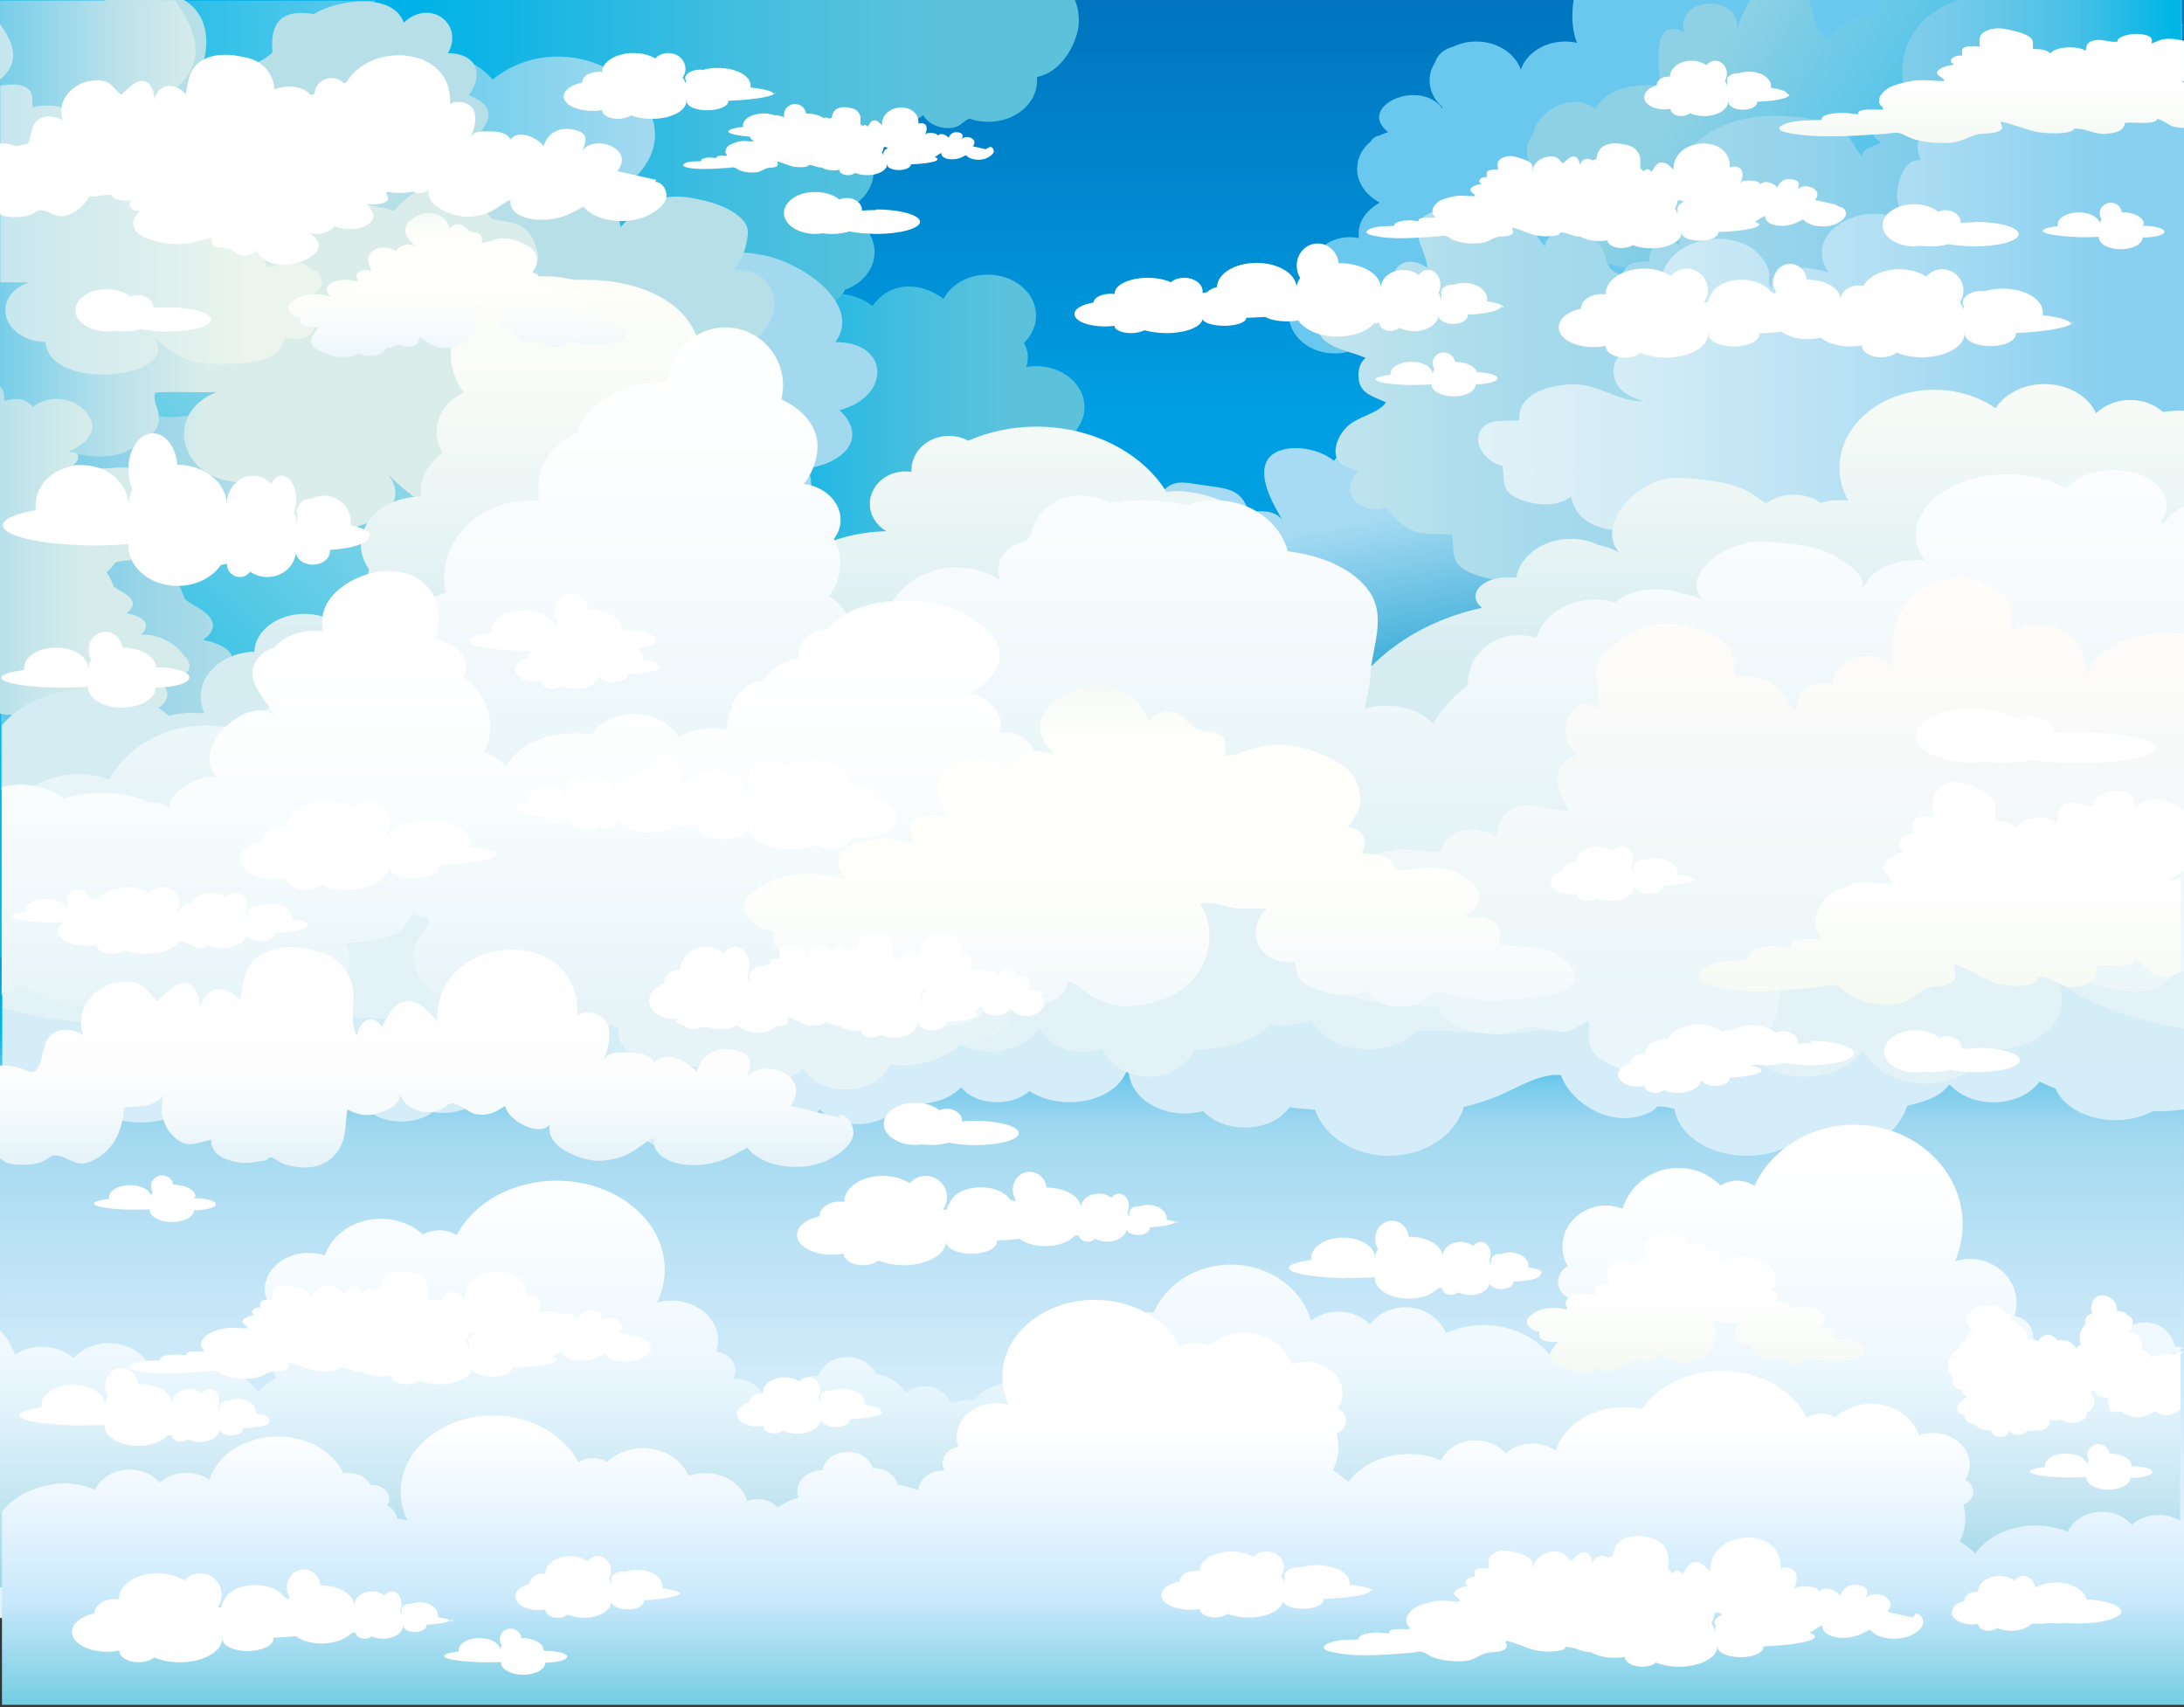 <svg xmlns="http://www.w3.org/2000/svg" width="687" height="536.95" viewBox="0 0 687 536.954"><rect x="0" y="0" width="687" height="536.954" fill="#333333" stroke="none"/><linearGradient id="a" x1="343.5" x2="343.5" y1="508.97" gradientUnits="userSpaceOnUse"><stop offset="0" stop-color="#E2F3FE"/><stop offset=".07" stop-color="#DDF1FD"/><stop offset=".15" stop-color="#D1EBFA"/><stop offset=".23" stop-color="#BBE2F5"/><stop offset=".3" stop-color="#A2D9F0"/><stop offset=".31" stop-color="#97D5EF"/><stop offset=".33" stop-color="#76CBEC"/><stop offset=".36" stop-color="#05BAE8"/><stop offset=".39" stop-color="#00A4E0"/><stop offset=".4" stop-color="#009EDE"/><stop offset=".74" stop-color="#009FE3"/><stop offset="1" stop-color="#0074BE"/></linearGradient><path fill="url(#a)" d="M0 0h687v508.97H0z"/><linearGradient id="b" x1="406.04" x2="998.49" y1="70.91" y2="70.91" gradientUnits="userSpaceOnUse"><stop offset=".48" stop-color="#6AC8EE"/><stop offset=".92" stop-color="#008EB0"/></linearGradient><path fill="url(#b)" d="M687 0H495c-.78 4.8-.43 9.8 1.05 13.47-1.18-.26-2.4-.4-3.66-.4-6.7 0-12.2 3.72-14 8.83-1.8-5.1-7.4-8.84-14-8.84-2.7 0-5.1.6-7.2 1.63-.3 0-.5.1-.8.2-2.8 1-4.3 2.7-5 4.8-1.1 1.7-1.7 3.6-1.7 5.6 0 3.2 1.5 6.1 3.9 8.3l.2.6c-7.3-9.9-27.4-.6-17.1 7.4-.9.2-1.8.6-2.6 1-1.6.3-2.4 1-2.8 1.8-2.7 2.2-4.4 5.3-4.4 8.7 0 4.5 2.9 8.4 7.1 10.6-4.2 2.6-7.2 6.1-6.5 11.2-10.2-1.9-17.2 6.4-14.7 13.3-4.4 2.1-7.4 6.1-7.4 10.7 0 6.8 6.5 12.3 14.5 12.3 6.8 0 12.5-4 14.1-9.4 5 0 9.4-1.3 10.7-4.5 2.5 13.3 16.1 20.4 32.2 15.3 2.5 8.1 16.1 16.3 26 13.2 9.9-3.1 12.4-15.3 13.6-22.4 0 5.1 6.2 7.1 11.2 9.2-5 9.2 2.5 12.2 9.9 17.3 5 3 8.7 7.1 16.1 6.1 5-1 6.2-5.1 12.4-5.1 5 0 11.1 7.1 16.1 8.1 6.2 2 12.4 2 18.6 1 5-1.1 2.5-3.1 7.4-3.1 7.5 0 14.9 6.1 23.6 4.1 6.2-2 1.3-4.1 9.9-5.1 10 0 19.9 3.1 31 2 6.1-.4 10.3-1.7 13.6-3.6V0z"/><linearGradient id="c" x1="341.14" x2="138.09" y1="173.5" y2="173.5" gradientUnits="userSpaceOnUse"><stop offset=".12" stop-color="#5CC2DC"/><stop offset=".28" stop-color="#44BEDF"/><stop offset=".56" stop-color="#00B2E8"/><stop offset=".63" stop-color="#00AFEA"/></linearGradient><path fill="url(#c)" d="M338.12 135.75c1.9-2.14 3.02-4.8 3.02-7.68 0-7.13-6.82-12.9-15.24-12.9-1.04 0-2.06.1-3.05.26.7-2.45.73-5.02-.77-7.54 2.37-2.3 3.82-5.3 3.82-8.6 0-7.2-6.82-12.9-15.23-12.9-6.17 0-11.48 3.1-13.87 7.6-7.8-5.7-17.1-5.3-22.36 2.3-5.58-4.7-17.08-5.8-20.74-.6-3.66 5.1 1.42 14.1 4.5 19.2-2.67-3.4-7.03-2.8-10.72-2.6-2.17-7.7-7.7-7.4-14.33-8.4-4.22-.5-8.33-2-11.74 1-2.1 2.2-.6 5.3-3.9 7.3-2.6 1.5-9.6-1.3-12.8-.4-4.3.6-7.6 2.5-10.4 5.2-2.1 2.2.3 2.8-2.3 4.4-3.9 2.3-11.1.6-14.6 4.7-2.2 3.3 1.5 3.1-2.6 6.5-5.2 3.1-12.1 4.2-17.5 8.4-9.3 6.5-4.6 13.7-5.8 23.3-1.2 10.7-2.4 15.3 5 25.9 6.8 9.8 13.8 18.7 21.9 27.8 9.7 11.1 18.9 32.5 32.7 40.3 14.5 7.3 38.3-7.9 48.8-14.1 13.9-8.2 26.6-17.8 39.9-26.7 5.9-3.5 12.2-10.3 14.8-16.8l5.4-9.2c15.2.9 5.2-18-3.3-23.9 5.6-.3 2.1-7.2 0-9.9 4.2-4.5 16 4.4 20.6-3.3 3-4.8-4.3-10.4-8.8-13.7 5.8 2.7 10.3-1.5 10.2-5.4z"/><linearGradient id="d" x1="338.95" x2="-33.22" y1="62.9" y2="62.9" gradientUnits="userSpaceOnUse"><stop offset=".12" stop-color="#5CC2DC"/><stop offset=".28" stop-color="#44BEDF"/><stop offset=".56" stop-color="#00B2E8"/><stop offset=".63" stop-color="#00AFEA"/></linearGradient><path fill="url(#d)" d="M337.77 0H0v115.95c2.35 1.46 4.73 2.87 7.1 3.5 6.85 1.85 15.76 1.87 22.96 1.3 6.47-.5 10.43-3.4 16.36-1.83 6.9 1.84 12.8 2.4 20.1 1.04 8.07-1.5 12.9-4.8 19.3-8.46 4.65-2.65 7.97-1.06 13.6-2.2 3.8-.8 5.8-3.44 9.03-4.7 3-1.2 1.82-.75 4.83-.2 5.08.9 9.4 3.43 14.78 3.23-.8 3.77-4.17 7.84-1.08 12.1 2.58 3.57 7.72 4.08 12.4 4.04 5.56-.06 8.05 2.05 13.62 2.04 6.66 0 9.04-1.5 14.57-3.9 3.68 5.1 14.97 4.3 20.14 1.7 5.5-2.7 8.7-9.1 10.2-13.9 6.6.4 12.7 5.3 19.9 6 7.7.8 21.3.9 27.1-4 3.8-3.2.7-5.6 2.7-8.9 1.5-2.4 5.5-3.3 8.2-4.5 4.2-1.9 8.6-3.8 10-7.2 5.5-1.9 9.3-6.5 9.3-11.8 0-6-4.9-11-11.5-12.5 6.3-1.7 11.2-6.8 11.2-12.8 0-6.8-6.3-12.4-14.3-12.8-.1-1.8.5-3.2 2.6-3.9 3 3.5 8.1 3.9 12.7 3.9 7.4 0 9.4-1.3 14.6-5 1.5 3 6.3 4.8 10 3.8 1.7-.4 2.8-2 4.5-2.7 1.9.7 3.9 1 6 1 8.4 0 15.3-5.7 15.3-12.9v-1.2c2.3-.5 4.5-1.5 6.7-3.6 3.4-3.1 6.1-8.7 6.4-13 .2-2.5-.2-5-1.1-7.5z"/><linearGradient id="e" x1="379.81" x2="400.37" y1="151.95" y2="267.08" gradientUnits="userSpaceOnUse"><stop offset=".17" stop-color="#A7DBF3"/><stop offset=".81" stop-color="#0094C9"/></linearGradient><path fill="url(#e)" d="M464.54 240.48c15.2.9 5.16-18-3.33-23.9 5.6-.3 2.1-7.18 0-9.9 4.2-4.48 16 4.4 20.6-3.28 3-4.78-4.3-10.38-8.8-13.67 9.3 4.43 15.1-9 4.3-10.5 8.6-5.1-8.7-8.72-11.7-9.97 2.4-4.38 4.9-9.83-.1-14.86 7-2.17 5.6-11.3-.7-14.47-4.6-7.18-23-2.25-20.1 5.03-8.2-8.03-19.2-8.47-25.1 0-5.5-4.64-17-5.76-20.7-.6-3.6 5.17 1.4 14.08 4.5 19.22-2.6-3.4-7-2.8-10.7-2.58-2.1-7.67-7.7-7.35-14.3-8.4-4.2-.46-8.3-2-11.7 1.02-2.1 2.25-.6 5.35-3.9 7.3-2.6 1.57-9.6-1.22-12.8-.33-4.3.6-7.6 2.5-10.4 5.1-2.1 2.2.3 2.8-2.3 4.4-3.9 2.3-11.1.6-14.6 4.7-2.2 3.3 1.5 3.1-2.6 6.5-5.2 3.1-12.1 4.2-17.5 8.4-9.3 6.5-4.6 13.7-5.8 23.3-1.2 10.7-2.4 15.3 5 25.9 6.8 9.8 13.8 18.6 21.9 27.7 9.7 11.1 18.8 32.6 32.6 40.3 14.5 7.3 38.3-7.8 48.8-14.1 13.8-8.2 26.6-17.8 39.8-26.7 5.9-3.6 12.2-10.3 14.8-16.8l5.4-9.2z"/><linearGradient id="f" x1="459.06" x2="756.69" y1="133.86" y2="133.86" gradientUnits="userSpaceOnUse" gradientTransform="matrix(-.699 -.44 -.532 .847 1107.23 220.47)"><stop offset=".51" stop-color="#3DBFEB"/><stop offset=".86" stop-color="#8FD1E4"/></linearGradient><path fill="url(#f)" d="M687 7.96C680.93 5.33 674.87 2.7 668.85 0H592.9c-1.78 2.46-3.15 4.93-3.88 7.1-3.2-5.27-10.9 1.6-13.52 5.05-4.9-1.1-4.7-7.23-6.44-12.15H550.6c-1.88 2.97-3.23 6.43-4.22 9.13 1.4-11.32-19.92-10.3-16.54 1.08-11.25-5.8-7.5 13-7.75 16.5-7.2-.1-15.9.2-20.3 7.6-6.5-5.7-18.3.2-19.5 8-7.5 8.2 8.5 23.7 17 17.3-6.9 12.1-2 23.1 12.6 24.6-3.6 7.8.7 19.7 9.6 20.7s18.5-8.4 24-14c-3.3 4.4-.3 8.3 1.8 11.8-9.4 6-6.2 11.3-4.3 18.3 1.5 4.4 1.4 9.2 7.3 11 4.1 1 7.6-2 11.9.2 3.4 1.8 3.1 10.1 5.9 12.8 3 4 7.3 6.2 12.3 7.6 4.1.9 3.7-1.7 7.1.1 5.2 2.7 6.4 10.6 13.8 12 5.6.5 3.5-3 10.2-.7 6.9 3.6 11.9 9.8 20.3 13 13.6 5.9 21.1-2.3 34.8-6 8.5-2.3 14.4-3.7 19.8-6.6V8z"/><linearGradient id="g" x1="85.18" x2="388" y1="107.71" y2="107.71" gradientUnits="userSpaceOnUse" gradientTransform="matrix(-1 0 0 1 802.127 0)"><stop offset=".11" stop-color="#00B6E5"/><stop offset=".21" stop-color="#47C0E7"/><stop offset=".35" stop-color="#79CBE9"/><stop offset=".49" stop-color="#93D3EB"/><stop offset=".63" stop-color="#A1D8EB"/><stop offset=".77" stop-color="#A5DAEC"/><stop offset="1" stop-color="#C3E5EE"/></linearGradient><path fill="url(#g)" d="M687 0h-71.2c-4.63 1.77-9.24 4.5-11.9 7.66-6.5 7.68-7.08 17.65-2.52 25.98-4.37-2.48-13.7.16-9.78 5.35-3.73 1.6-3 3.9.1 5.9-2.28 1.2-5.76 1.6-6 4.2-2.57-2.6-3.14-6-6.62-8.2-3.82-2.5-7.9-3.3-12.5-3.9-9.7-1.2-19.03-.7-27.45 3.9-7.97 4.3-10.5 10-12.73 17.2-.92 2.9-1.4 6.2-1.03 9.5.4 3.4 2.6 6.2 3.02 9.5-5-3.1-10.2.7-9.6 5.1-5.3.6-6.6-.1-8.6 4.3-6.9-1.8-3.5-7.1-8.3-10.6-3.5-2.6-15.4-4.8-15.9 1.6-3-2.9-2.7-6.1-8.5-6.7-4.5-.4-6.8 1.5-9.6 4.1 1.2-6.9-10.4-10.5-16.9-8.3-10.2 3.4-2 12.1-2 17.8-2.6-2.2-6.4-2.9-8.9-.8-2.8 2.3-1.5 5.9-2.1 8.8-4.2-2.7-7.5.3-9.5 3.2-6.9-3.3-16-1.2-14.6 6.4 1.3 7.5 9.1 7.8 15.7 10.6-2.2 1.7-2.7 5-2 7.7.9 3.7 4.6 4.5 8.4 6.3-2.8 3.8-9 4.3-12.4 7.8-2.1 2-3.5 5.1-3.5 7.6.1 4.2 3 4.6 7 6.2-2.1 2.8-3.4 5.5-1.5 8.5 1.6 2.6 6.6 4.6 10.3 2.9 2.6 3 5.1 6.2 9.4 7.6 3.8 1.2 7.5.6 11.5 1 .9 5.9-1.1 9.2 6.5 12.3 6.9 2.7 14.5 2.5 21.8 3.3-1.7 2.4-2.5 5.7-1.8 8.6.9 3.7 6.2 5.5 10.8 6.1 3.7.5 7.6-.4 11.4 0 4.4.4 6.4 3.1 10.6 4.3 9.5 3 12.2-3.8 20.1-4.4 9.8-.7 18.2 1.6 26.5-3.2-.3 4.7 0 6.8 5.1 9.3 7.9 3.8 16.5 4.9 25.3 6.3 17.3 2.7 33.3 4.9 50.9 3.2 14-1.4 28.4-5.1 42.1-8.8V0z"/><linearGradient id="h" x1="62.96" x2="337.63" y1="105.37" y2="105.37" gradientUnits="userSpaceOnUse" gradientTransform="matrix(-1 0 0 1 802.127 0)"><stop offset=".27" stop-color="#87D0EF"/><stop offset=".58" stop-color="#B8E1F4"/><stop offset=".84" stop-color="#D5EDF6"/><stop offset=".99" stop-color="#E0F1F7"/></linearGradient><path fill="url(#h)" d="M687 26.48c-5.43-.88-10.9-1.34-16.12-1.33-10.82.02-19.5-.13-29.3 3.72-3.38 1.33-5.58 2.85-7.95 5.06-1.7 1.58-3.97 5.43-5.88 5.98-3.7-4.5-10.02-3.8-15.12-1.4-2.92 1.4-6.73 2.6-8.52 5-1.9 2.6-.5 4.5-.1 6.9-5.6-.6-7.4 8.3-7.3 11.6.1 4.3 4.4 6.6 5.4 10.2-11.4-11.8-36.3-.7-27 13.4-5.7-1.4-19.3-4.1-17.6 5.1-1.9-1.4-.7-3.1-1-4.9-.3-2.1-1.9-4.5-3.5-6.1-3.8-3.9-10.9-5.4-16.7-4.2-13.3 2.7-15.8 13.1-13.7 22.3-4.5-3.5-11-5-14.7.3-4 5.8 2.3 8.3 3.9 13-3.9.3-4.6 4.6-4.1 7.2.7 4.1 4.4 6.5 9.3 7.9-8.3.3-14.2-5.8-23.1-5.3-8.1.5-16.6 3.5-16 11.3-4.8.5-10-.9-12.4 3.6-2.1 4.2 2.1 9.7 7.1 10.7.8 4.6-.8 8.2 5.5 10.6 5.3 2 11.6 2.4 16.1-.8 3.4 16.5 31 10.3 43.6 5 3.7-1.6 4.5-1.9 7.2 1.1s3.7 4.5 7.7 6.2c5.3 2.2 24.2 7 27.7 1-2.8 11.9 19.8 15.6 29.6 16.4 9.9.7 20.2-.3 29.8-2 10.3-1.9 20.6-3.4 27.7-10.1 3.8-3.5 5-8.4 10.6-9 3.2-.3 6.4-.1 9.6.3V26.5z"/><linearGradient id="i" x1="512.41" x2="907.71" y1="159.92" y2="159.92" gradientUnits="userSpaceOnUse" gradientTransform="matrix(-1 0 0 1 802.127 0)"><stop offset=".22" stop-color="#A2D9EF"/><stop offset=".72" stop-color="#00B6E5"/></linearGradient><path fill="url(#i)" d="M286.37 249.22c-7.44-12.24-22.3-21.42-38.42-20.4 9.9-9.18 2.47-16.3-12.4-19.37 11.16-8.17 3.72-15.3-6.2-20.4-6.2-4.08-3.7-2.04-6.2-7.14-1.23-3-2.47-6.1-4.95-9.1 8.68-6.1 3.72-9.2 14.87-10.2 12.4-1 26.03-1 21.07-15.3 12.4-2 18.6-10.2 9.92-18.3 16.1-4.1 16.1-21.4-1.24-21.4 8.67-12.2-11.16-25.5-23.55-27.5-9.92-2-18.6 1.1-27.27 0-8.67 0-12.4-3-22.3-3 6.2-4.1 6.2-13.2-3.72-11.2v-1.1c16.1-7.1 26.02-19.4 16.1-33.7-9.9-14.2-32.22-18.3-47.1-6.1-7.15-7.8-14.3-8.1-24.78-5.4-.02-11-1.38-16-16.1-14.9 1.6-1.5 2.94-2.9 4.04-4.5H0V301c14.5 4.92 36.53-3.17 31.06-12.93 7.43 0 18.6-1 22.3-7.12 2.48-6.1-4.95-9.17-6.2-14.27 8.68 1 38.43-8.17 23.56-16.33 9.9 3.02 21.06 2 32.22 2-6.2 9.2-7.44 22.42 9.9 22.42-14.86 18.36 9.93 28.56 29.76 26.52 2.48 8.1 7.44 16.3 18.6 18.3 16.1 2 22.3-9.2 26.02-19.4 6.2 2 17.35 2 24.8 3 12.38 2 16.1-1 24.77-7.2 18.5 11.2 45.8-9.2 28.5-23.4 6.2 0 12.4-3.1 17.3-6.1 8.6-5.1 8.6-10.2 3.7-17.4z"/><linearGradient id="j" x1="252.45" x2="645.85" y1="289.87" y2="289.87" gradientUnits="userSpaceOnUse" gradientTransform="rotate(132.252 145.16 -156.23)"><stop offset=".22" stop-color="#B6DFE8"/><stop offset=".72" stop-color="#00B6E5"/></linearGradient><path fill="url(#j)" d="M230.7 84.67c2.97-2.75 4.03-6.97 4.5-10.64.97-6.3-9.1-10.2-15.9-11.4-11.14-2.54-17.05 1.16-24.1 8.82-.98-8.8-8.97-8.9-17.97-3.74.26-8.8-7.72-8.9-15.63-6.9-5.5.8-3.04.7-7.4-.6-2.48-.9-4.97-1.8-8.06-2.2.34-6.7-3.92-6 .77-11.5 5.3-6 11.8-12 .6-16.6 4.7-6.5 2.6-13.1-6.6-13.2 5.2-9.1-5.6-17.4-13.9-9.6-3.4-9.7-21.1-7.2-28.3-2.7C87.6 2.6 85 8 85.7 16.5c-4.2 3.8-7.9 4-12.6 8.4.4-4.7-5.3-9.1-8.75-3.7l-.64-.5C66.2 12.33 65 4.3 57.9 0H33.4c-5.7 3.17-9.5 8.62-9.22 15.4-8.28-.56-11.88 2.5-15.2 8.45-3.52-2.7-6.23-4.47-8.9-4.6V251.9c34.1-6.27 138.56-53.07 128.36-55.7 3.55-3.3 8.24-8.75 6.2-13.32-2.6-4.03-8.05-2.18-11.8-4.07 4.77-3.3 13.27-20.9 1.1-18.2 6.63-2.9 11.33-8.4 16.65-13.3 2.7 7.2 10.4 14 18.6 6.3 4.3 15.4 22.5 9.3 30.7-.5 6.2 2.8 13.7 4.5 20.3.5 8.9-6.2 4.9-14.3.4-20.8 4.2-1.8 9.5-6.7 13.7-9.6 7.2-4.5 7-7.6 7.4-14.4 15.8-2.9 16.2-24.8-1-23.9z"/><linearGradient id="k" x1="708.89" x2="922.49" y1="82.79" y2="82.79" gradientUnits="userSpaceOnUse" gradientTransform="matrix(-1 0 0 1 802.127 0)"><stop offset=".06" stop-color="#B3DEE8"/><stop offset=".2" stop-color="#9ED7E8"/><stop offset=".47" stop-color="#5AC3E7"/><stop offset=".65" stop-color="#00B6E5"/></linearGradient><path fill="url(#k)" d="M0 88.77c3.6-4.38 3.26-9.3 0-11.96v12z"/><linearGradient id="l" x1="708.89" x2="922.49" y1="175.69" y2="175.69" gradientUnits="userSpaceOnUse" gradientTransform="matrix(-1 0 0 1 802.127 0)"><stop offset=".06" stop-color="#B3DEE8"/><stop offset=".2" stop-color="#9ED7E8"/><stop offset=".47" stop-color="#5AC3E7"/><stop offset=".65" stop-color="#00B6E5"/></linearGradient><path fill="url(#l)" d="M91.42 222.78c-4-6.6-12.05-11.57-20.76-11.02 5.36-4.96 1.34-8.82-6.7-10.47 6.04-4.5 2.04-8.3-3.33-11.1-3.35-2.2-2-1.1-3.35-3.9-.67-1.7-1.34-3.3-2.68-5 4.68-3.3 2-5 8.03-5.5 6.7-.6 14.06-.6 11.38-8.3 6.7-1.1 10.1-5.5 5.4-9.9 8.7-2.2 8.7-11.6-.6-11.6 4.7-6.6-6-13.8-12.7-14.9-5.3-1.1-10 .5-14.7 0-4.7 0-6.7-1.7-12-1.7 3.4-2.2 3.4-7.1-2-6v-.5c8.7-3.9 14.1-10.5 8.7-18.2-5.3-7.7-17.4-9.9-25.4-3.3-3.8-4.3-7.7-4.4-13.4-3 0-5.5-.6-8.2-7-8.2v158.2c3.7 1.9 9 2.8 13.8 2.3 1.4 4.4 4.1 8.8 10.1 9.9 8.7 1.1 12.1-4.9 14.1-10.4 3.4 1.1 9.4 1.1 13.4 1.6 6.7 1.1 8.7-.6 13.4-3.9 10.1 6 24.8-5 15.4-12.7 3.4 0 6.7-1.7 9.4-3.3 4.7-2.8 4.7-5.5 2-9.4z"/><linearGradient id="m" x1="606.89" x2="856.83" y1="83.47" y2="83.47" gradientUnits="userSpaceOnUse" gradientTransform="matrix(-1 0 0 1 802.127 0)"><stop offset=".52" stop-color="#DAEDEB"/><stop offset=".64" stop-color="#BAE1EB"/><stop offset=".89" stop-color="#42BFE7"/><stop offset=".95" stop-color="#00B6E5"/></linearGradient><path fill="url(#m)" d="M192.66 117.95c-6.76-6.9-12.5-3.22-21.12-1.8-.37-6.6-4.62-11.64-13.82-12.4 3.57-3.02 9.9-2.98 11.4-7.74.9-2.9.33-9.1-5.52-7.8 2.93-2.9 6.33-4.6 5.48-8.8-2.54-12.6-13.23-8.5-14.95-11.2-14.35-22.1-30.2-1.9-30.2-1.9-26.33-8.1-31.55 10-27.35 16.2-5.08-6.1-11.4-5.7-19.73-5 3.37-5.5 8.53-11.5-2.13-14.6 4.3-.3 11.4-.3 14.9-2.6 2.53-1.7 3.98-5 .1-6.6 3.32-3.3.57-9.1-3.38-11.4-4.43-2.6-11.32-3.3-16.47-1.6-.63-3.8 1.08-8.5-4.82-10.3-4.5-1.4-10.63.3-14.8.7 11.65-6.5 13.7-14.6 8.67-24.6-1.08-2.2-2.37-4.3-3.86-6.4H0v155.6c8.15-1.1 18.27-6.1 19.65-12.8 2.85-.8 7.9.8 11.2.7 6.23-.1 8.62-1 13.13-4.2 4.3-3 6.48-4.6 5.88-9.2-.3-2.2-1.9-4.4-1.02-6.7 6.3-.5 12.93.1 19.33-.2-17.05 6.7-11.75 27.6 7.2 28.4 1.62 24.3 61.05 17.2 46.83-2.4 3.7 3.7 7.57 7.1 12.94 10.1 6.4 3.5 14.37 2.9 21.94 2.7 6.63-.1 14.35-1.2 18.75-5.3 2.35-2.2 2.4-4.5 3.92-6.9 6.32 2 11.48-.3 12.7-5.6 1.36-5.8-4.84-7.6-6.88-11.9 2.4-1.8 7.5-3.1 9-5.5 1.6-2.6.06-6.8-1.9-8.8z"/><linearGradient id="n" x1="701.26" x2="882.02" y1="72.33" y2="72.33" gradientUnits="userSpaceOnUse" gradientTransform="matrix(-1 0 0 1 802.127 0)"><stop offset=".12" stop-color="#EBF5ED"/><stop offset=".48" stop-color="#CEE9EE"/><stop offset=".85" stop-color="#A5DAEF"/></linearGradient><path fill="url(#n)" d="M99 85.38c-4.88-4.58-9.03-2.14-15.27-1.2-.27-4.4-3.34-7.74-10-8.24 2.6-2 7.17-2 8.25-5.15.65-2 .23-6.1-4-5.3 2.12-2 4.9-3.1 3.97-5.9-.6-1.9-2.47-8.5-3.82-10.2C70 39.1 49.17 46 49.17 46c-19.03-5.34-17.75 14.13-19.65 15.7-3.68-4.06-8.25-3.8-14.27-3.36 2.43-3.68 6.17-7.7-1.54-9.7 3.2-.25 8.3-.24 10.8-1.78 1.9-1.1 2.9-3.35.1-4.4 2.4-2.2.4-6.06-2.4-7.6-3.2-1.74-8.2-2.18-11.9-1.08-.4-2.53.8-5.65-3.5-6.86-2-.55-4.4-.34-6.7-.03v61.9c3 0 6 .1 9 0-12.3 4.4-8.5 18.3 5.2 18.8 1.2 16.1 44.2 11.4 33.9-1.7 2.7 2.4 5.5 4.7 9.4 6.7 4.7 2.3 10.4 1.9 15.9 1.8 4.8-.1 10.4-.8 13.6-3.6 1.7-1.5 1.8-3 2.9-4.6 4.6 1.3 8.3-.2 9.2-3.7 1-3.9-3.5-5.1-5-7.9 1.7-1.2 5.4-2.1 6.5-3.7 1.2-1.8.1-4.6-1.4-5.9z"/><linearGradient id="o" x1="701.26" x2="882.03" y1="16.27" y2="16.27" gradientUnits="userSpaceOnUse" gradientTransform="matrix(-1 0 0 1 802.127 0)"><stop offset=".12" stop-color="#EBF5ED"/><stop offset=".48" stop-color="#CEE9EE"/><stop offset=".85" stop-color="#A5DAEF"/></linearGradient><path fill="url(#o)" d="M0 24.98c4.8-3.85 5.24-8.4 2.28-13.87C1.63 9.9.86 8.8 0 7.6V25z"/><linearGradient id="p" x1="742.62" x2="886.76" y1="176.71" y2="176.71" gradientUnits="userSpaceOnUse" gradientTransform="matrix(-1 0 0 1 802.127 0)"><stop offset=".22" stop-color="#D6ECEB"/><stop offset=".35" stop-color="#C4E5EB"/><stop offset=".62" stop-color="#8FD2E9"/><stop offset=".96" stop-color="#00B6E5"/></linearGradient><path fill="url(#p)" d="M58.28 206.83c-2.7-4.3-8.13-7.5-14-7.14 3.6-3.3.9-5.8-4.53-6.8 4.07-2.9 1.36-5.4-2.25-7.2-2.26-1.5-1.36-.7-2.26-2.5-.46-1.1-.9-2.2-1.8-3.2 3.15-2.2 1.34-3.2 5.4-3.6 4.53-.4 9.5-.4 7.7-5.4 4.5-.7 6.77-3.6 3.6-6.5 5.88-1.4 5.88-7.5-.44-7.5 3.16-4.3-4.07-8.9-8.6-9.7-3.6-.7-6.77.3-9.93 0-3.17 0-4.52-1.1-8.13-1.1 2.25-1.4 2.25-4.6-1.36-3.9v-.3c5.87-2.5 9.5-6.8 5.87-11.8-3.6-5-11.74-6.5-17.17-2.2-2.6-2.8-5.22-2.9-9.04-1.9 0-2.2-.18-3.7-1.34-4.5v102.9c1.88.4 3.93.5 5.86.3.9 2.8 2.7 5.7 6.78 6.4 5.88.7 8.13-3.2 9.5-6.8 2.25.7 6.32.7 9.03 1 4.52.8 5.88-.3 9.04-2.5 6.8 4.2 16.8-3 10.4-8 2.3 0 4.6-1.1 6.4-2.2 3.2-1.8 3.2-3.6 1.4-6.1z"/><linearGradient id="q" x1="343.5" x2="343.5" y1="362.6" y2="86.01" gradientUnits="userSpaceOnUse"><stop offset="0" stop-color="#D4EDF9"/><stop offset=".55" stop-color="#D5ECF1"/><stop offset=".66" stop-color="#E3F2F3"/><stop offset=".86" stop-color="#F7FBF7"/><stop offset=".99" stop-color="#FEFEF8"/></linearGradient><path fill="url(#q)" d="M687 129.23c-.44-.02-.88-.05-1.33-.05-1.8 0-3.57.15-5.3.4-2.5-2.3-6.2-3.77-10.32-3.77-4.34 0-8.2 1.7-10.7 4.2-2.47-5.4-8.8-9.2-16.27-9.2-6.66 0-12.44 3.1-15.36 7.6-5.2-3.6-11.93-5.8-19.3-5.8-16.46 0-29.8 11-29.8 24.5 0 3.7 1 7.2 2.78 10.4-.92-.1-1.84-.2-2.8-.2-2.06 0-4.03.3-5.86.9-2.23-1.6-5.22-2.6-8.5-2.6-3.42 0-6.5 1.1-8.76 2.8-1.32-1-2.65-2-3.77-2.7-6.4-4.3-15.1-4.8-22.9-5.4-12.9-1-27.3 14.5-19.5 23.5-1.9-1.1-4.2-1.9-6.6-2.4-2.5-1.2-5.5-1.9-8.6-1.9-8.8 0-16 5.4-17.2 12.3-.9-.1-1.8-.2-2.8-.2-5.5 0-10 2.7-10 6 0 1.3.8 2.6 2.1 3.6-20.7 4.4-37.5 16.8-45.1 32.9-3-4.3-8.6-7.2-15.1-7.2-2.5 0-4.9.5-7.1 1.3.2-2.4.8-4.7 1.2-7 .7-4.4.7-8.8 1.3-13.2 1.3-8.4 3.6-18.8-.9-27-4.6-8.5-14.6-14.4-26.1-16.2-2.8-.4-5.2-.4-7.5-.1-7.6-12.2-23.1-20.5-40.9-20.5-7.7 0-15 1.6-21.4 4.4-1.8-.9-3.9-1.5-6.1-1.5-6.5 0-11.8 4.8-11.8 10.7v.6c-.6-.1-1.3-.1-2-.1-6.1 0-11.1 4.6-11.1 10.2 0 3.6 2.1 6.8 5.2 8.6-18.8.4-34.7 10.1-41.3 23.7-1.1-.2-2.2-.3-3.3-.3-5.9 0-11.1 2.5-14.2 6.1-3.7-1.9-8.1-3-11.4-2.8 1.3-4.7 6.2-10.6 10.1-14.3 5.8-5.4 8.2-9.3 9.1-16.4 1.6-11.9-4.7-22-20.4-22.8 0-3.9 6.9-9.5 9.2-13.2 3-4.7 4.6-12.2 3.6-17.5-2.7-14.6-19-21.6-36.1-21.6h-3.7c-2.8-.7-5.8-1.1-8.8-1.1-16.5-.1-29.8 10.9-29.8 24.4 0 4.5 1.4 8.6 4 12.2-5.1 2.5-8.5 7.1-8.5 12.3 0 2.4.7 4.6 1.9 6.5-2.1 1.8-3.9 3.8-5 5.6-1.8 3-2.1 5.7-1.6 8.3h-.2c-10.4 0-18.9 6.8-18.9 15.2 0 2.8 1 5.4 2.6 7.7-.2 1.3-.6 2.5-1.6 3.1.3 3.3-2.3 6.1-1 9.6-3.4.8-6.7 1.8-9.9 2.9-2.3-1-5-1.6-7.8-1.6-8.6 0-15.6 5.3-15.8 11.9-9.4.2-16.9 6.5-16.9 14.2 0 1.8.5 3.6 1.2 5.2-1.2-.1-2.5-.2-3.8-.2-2.6 0-5 .3-7.3 1-6-5.2-14.9-8.5-24.8-8.5-11.8-.1-22 4.5-27.8 11.4v49c.2.1.3.3.4.4l-.3-.3v65c1.8 4.3 7.8 7.4 14.8 7.4 4.6 0 8.7-1.3 11.5-3.4 3 4.1 9.6 6.9 17.3 6.9 6.6 0 12.4-2.1 15.8-5.2 2.3 1.2 5.1 1.9 8.1 1.9 5.5 0 10.2-2.2 12.6-5.4 2.6.2 5.3.3 7.8.5 8.3.6 16.2.9 23.9.6 2.1 4.3 7.5 7.3 13.7 7.3 3.9 0 7.4-1.1 10-3 1 .2 2 .3 3 .3 8.6 0 15.7-5.4 16.6-12.3.9.5 1.7.9 2.3 1.1 2.6.8 4.7.9 7.5 1.3 9.2 1.3 18.3 2.3 27.4 4.1l3.1.6c-.1.6-.1 1.2-.1 1.9 0 9.2 10.8 16.7 24.2 16.7 8.5 0 16-3 20.3-7.6.7.1 1.5.2 2.3.2 6.5 0 12.2-2.9 15-7.1 2.8 2.8 7.1 4.6 12 4.6 5.7 0 10.6-2.4 13.2-6 5 .2 10.2-.6 13.3-1.7 2.4-.9 4.4-2.3 6.1-3.9 2 2.8 6.3 4.7 11.2 4.7 4.2 0 7.9-1.4 10.2-3.5 3.3 2.2 7.8 3.5 12.7 3.5 10.2 0 18.4-5.8 18.4-13 0-.7 0-1.4-.2-2.2.5-.2 1.1-.3 1.6-.4-.9 1.6-1.3 3.4-1.3 5.27 0 7.7 7.9 13.9 17.7 13.9 2.1 0 4-.3 5.8-.8 2.8 3.2 7.6 5.2 13.1 5.2 6.2 0 11.5-2.6 14-6.4 2.6.4 5.3.6 8 .8 3 8.4 12.3 14.5 23.3 14.5 11.36 0 20.9-6.5 23.6-15.4 3.5-.83 6.96-1.9 10.1-3.2 6.1-2.33 13.3-7.43 20.38-6.8 3.17 8.8 15.86 17.1 27.4 12 4-1.8 1.2-2.7 6.4-1.8.6.1 1.2.2 1.9.4 1.3 8.34 11 14.8 22.7 14.8 5 0 9.5-1.1 13.3-3.06 3.8 1.9 8.2 3.04 13 3.04 11.6 0 21.3-6.7 24.2-15.7 3.6-.9 7.2-1.85 10-3.6 1.05-.7 2.25-1.86 3.4-3.1 3.03 3.4 8.1 5.6 13.8 5.6 6.2 0 11.6-2.6 14.5-6.5 1.6.76 3.3 1.5 5 2.2 2.45 5.7 9.94 9.9 18.8 9.9 4.4 0 8.5-1.04 11.8-2.8 3.86.1 7.6-.14 11.17-.9v-219z"/><linearGradient id="r" x1="343.5" x2="343.5" y1="341.83" y2="103.75" gradientUnits="userSpaceOnUse"><stop offset=".28" stop-color="#E2F2F6"/><stop offset=".3" stop-color="#E3F3F6"/><stop offset=".67" stop-color="#F7FBFD"/><stop offset=".9" stop-color="#FEFFFF"/></linearGradient><path fill="url(#r)" d="M687 159.18c-2.84 1.64-5.2 3.64-6.9 5.9-.04-.43-.1-.86-.18-1.28 1.08-1.48 1.7-3.12 1.7-4.87 0-6.14-7.5-11.1-16.77-11.1-6.42 0-12 2.38-14.8 5.9-5.03-2.82-11.52-4.53-18.6-4.53-15.9 0-28.77 8.54-28.77 19.07 0 2.87.97 5.6 2.7 8.05-.9-.1-1.78-.16-2.7-.16-7.62 0-14.04 3.37-16.1 7.98-.34.16-.67.34-.94.55 1.68-3.6-4.98-7.8-8.9-10-6.18-3.4-14.56-3.8-22.1-4.3-12.45-.8-26.37 11.3-18.82 18.3-1.9-.8-4.08-1.5-6.37-1.9-2.45-.9-5.27-1.5-8.3-1.5-5.3 0-10.03 1.6-13.1 4.2-1.94-.6-4-.9-6.18-.9-9 0-16.56 5.1-18.57 12.1-1.73-.6-3.58-.9-5.52-.9-8.88 0-16.07 6.7-16.07 15 0 .2 0 .4.1.6-4.7 3.6-8.4 7.7-11.1 12.3-2.9-3.4-8.3-5.7-14.6-5.7-2.4 0-4.7.3-6.8 1 .2-1.8.7-3.6 1.1-5.5.7-3.4.7-6.9 1.3-10.3 1.2-6.6 3.5-14.7-.9-21-4.5-6.7-14.1-11.3-25.2-12.7l-.5-.1c-2.5-9.2-11.7-16-22.7-16-3.2 0-6.2.5-9 1.6-4.5-1.1-9.4-1.6-14.4-1.6-3.5 0-7 .2-10.3.8-2.5-1.5-5.4-2.3-8.6-2.3-8.2 0-15 5.5-15.9 12.7-.7.6-1.4 1.2-2 1.8-4.6.8-8.2 4.5-8.2 8.9 0 1.2.3 2.3.8 3.4-3.9-2.7-8.7-4.2-13.9-4.2-11.3 0-20.8 7.4-22.7 17.1-1.8 1.8-3.4 3.7-4.6 5.7-1-.2-2.1-.2-3.2-.2h-2c-.3-6.2-3.4-11.4-7.8-13.5 1.9-2.3 3-4.7 3.5-8 .6-3.7 0-7.2-1.8-10 1.3-1.8 2.1-3.8 2.1-6 0-5.8-5-10.5-11.6-11.4.2-.3.4-.5.6-.7 2.8-3.7 4.4-9.5 3.5-13.7-1.2-5.4-5.4-9.4-11.1-12.2.3-1.4.5-2.8.5-4.3 0-10.1-8.1-18.3-18.1-18.3-9.6 0-17.4 7.5-18.1 17-14.3 0-26.2 7-28.4 16.1-7.3 3-12.4 9.7-12.4 17.4 0 1.4.2 2.9.5 4.2-1-.1-2.1-.2-3.1-.2-14.9 0-27 10.8-27 24.2 0 1.6.2 3.2.5 4.8-6.9 1.6-12.1 7.3-12.1 14.1 0 .5.1 1 .1 1.5-12.7 2.1-23.2 10-28.1 20.5-2.2-1.1-4.8-1.8-7.6-1.8-7 0-13 4.1-14.9 9.7-4-1.5-8.3-2.3-12.9-2.3-13.3 0-24.9 7-30.4 17.1-3-1.2-6.3-1.8-9.8-1.8-11.2.1-20.6 6.7-23.7 15.8V317c10.6 3.2 23.2 5 36.8 5 19.5 0 37.2-3.8 49.6-9.9 8.4 7.5 22 8 35.5 8.5 2.2 7.8 11.7 13.7 23.1 13.7 5.6 0 10.8-1.4 14.8-3.75 1.4.2 2.8.3 4.2.3 11.7 0 21.5-6.8 24.2-16.1 1.2-.3 2.4-.4 3.5-.3.3 0 .8.1 1.2.3 3.8 3.4 9.8 5.7 16.7 5.7 3.4 0 6.6-.6 9.4-1.6 3.8.4 7.5.9 11.3 1.5 8.7 1.4 16.7 1.24 25.8 1.4 6.9.13 17.8 2.9 17.9-3.94 2.6.6 3.4 2.5 6 3.4 2.9 1 6.5.6 9.7.6h4.2c2.9 5.3 9.2 9 16.6 9 6.6 0 12.4-2.9 15.6-7.3 2.8 4.4 7.9 7.4 13.7 7.4 2.1 0 4.2-.4 6.1-1.2 2.3 5.3 8 9 14.6 9 6.5 0 12.1-3.5 14.5-8.5 9.9 0 18.7-3.1 24.2-7.9 1 .1 2.1.2 3.2.2 3.2 0 6.3-.6 9.2-1.8 2.8 5.5 9.8 9.4 17.9 9.4 6.3 0 12-2.3 15.5-6 1.4.1 2.8.1 4.2.1 8 0 15.7 1 23.5.8 8.3-.2 17.3-1.8 24.9-4.2 5.9-1.8 12.8-5.8 19.7-5.3 3.1 6.8 15.3 13.3 26.4 9.3 1.3-.4 1.8-.8 2.2-1.1 1 8.4 10 15 21 15 7.8 0 14.6-3.3 18.3-8.2 3.4 6.1 10.9 10.4 19.7 10.4 9 0 16.6-4.4 19.9-10.7h1.2c12.1 0 21.9-7 21.9-15.6 0-2.2-.6-4.2-1.7-6.1.8.6 1.8 1.4 2.9 2.2 2.8 1.8 6 3.5 9.3 4.9 7.7 3.4 18.3 6.6 28.9 8.1V159z"/><linearGradient id="s" x1="252.18" x2="252.18" y1="339.22" y2="181.84" gradientUnits="userSpaceOnUse" gradientTransform="matrix(-1 0 0 1 802.127 0)"><stop offset=".11" stop-color="#EAF6F9"/><stop offset=".61" stop-color="#F6F9F9"/><stop offset=".92" stop-color="#FFFCF9"/></linearGradient><path fill="url(#s)" d="M687 199.42c-12.4-1.35-26.9 2.28-30.38 12.73-.5-5.1-1.9-11.26-8.2-14.1-3.4-1.54-14.54-2.66-16.3 1.67.44-4.62 1.83-8.54-2.18-12.48-3.86-3.78-9.4-5.95-15.42-5.28-17.15 1.9-20.2 16.17-19.44 27.65-5.27-6.7-18.93-2.4-18.73 5.3-3.56.4-6.37-.6-8.9 1.9-1.55 1.6-2.43 4.6-2.48 6.7-2.32-2.2-3.7-6-6.96-8.2-3.8-2.5-7.5-2.3-12.1-2.8-.9-5.7.2-8.9-6.5-12.3-5.7-2.9-13.5-5-20.3-3.4-4.3 1-12.6 6.2-15.1 9.3-4.5 5.8.2 11-1.5 16.7-9.3-6-13.4 10-6.3 14.5-9.9 3.6-6.1 11.8-2.7 17.6-4.6.6-9.1-2.2-14.3-1.5-6.3.8-8 5.2-8.4 9.8-6.2-3.8-16.1-3-17.5 4.4-5.6.6-10.6-1.2-16.2 0-4.6.9-9.9 3.2-13.1 6.3-5.9 5.8-5.7 14.4.4 20.1-4.9 1.1-9.9.7-11 5.9-.9 5 2.4 9.1 7.3 11.6 10 5.2 20.5 4.1 31.7 5.4 2.1 6.4 13.5 8.8 20.7 8.4 2.2-.1 3.9-1.5 5.9-1.9 2.4-.4 3.8-.4 6.5.2 2.2.5 4.9 1.2 7.2.9 3-.5 4.5-2.7 7.1-3.4.5 3.3-.9 7 1.4 9.9 2.1 2.8 7.5 5 11.1 6.1 7.8 2.5 15.8 3.6 23.8 1.1 7.2-2.2 13.1-6.5 18-11.4 6.3-6.2 5.3-13.3 6.6-20.7 9.9 6.2 29 4.8 29.8-6.9 7.1-1.5 18.6 7.4 18.5-4.2 4.6.5 12.8 3.1 17.5 1 3.3 1.7 5.2 5.1 8.3 7.1 2.9 1.9 6.1 3.2 9.8 3.8 3.9.7 6.2-.2 10.5 1.3 4.5 1.5 8.7 3.2 13.4 3.6 5.1.4 8.8.4 12.4-2.6 3.1-2.6 3.9-3.8 6.7-3.7v-106z"/><linearGradient id="t" x1="170.52" x2="170.52" y1="341.88" y2="179.04" gradientUnits="userSpaceOnUse"><stop offset=".16" stop-color="#E6F4F8"/><stop offset=".26" stop-color="#ECF7FA"/><stop offset=".58" stop-color="#FAFDFE"/><stop offset=".81" stop-color="#FFF"/></linearGradient><path fill="url(#t)" d="M333.32 243.66c-2.46-2.4-5.1-3.83-7.9-4.75 0-.1.03-.3.03-.5 0-4.4-4.04-8-9.03-8-.68 0-1.34.1-2 .2.27-.8.4-1.6.4-2.5 0-4.6-3.92-8.5-9.44-10 6.05-3.8 10.43-8.5 8.66-14.7-1.96-6.9-14.17-13.4-23.6-14.2-9.3-.8-19.4.2-25.93 5.1-1.6 1.2-2.9 2.4-3.9 3.7h-.6c-4.8 0-8.8 3.4-8.8 7.5 0 .6.1 1.1.2 1.6-5.1.7-9.3 3.4-11 7-1.9.1-3.6.5-5.4 1.7-5.5 3.8-5.4 9-6.6 14-3.3-1.8-10.5-.4-15.1 2.1-2-4.2-7.4-7.3-13.8-7.3-5.8 0-10.9 2.6-13.3 6.3-6.7-.6-13.4-.2-19.4 2.9-3.5 1.9-6.2 4.6-7.7 7.5-1.5-2.1-4-3.7-6.9-4.7 1.3-2.5 2-5.2 2-8.1 0-6.1-3.2-11.6-8.4-15.7.5-.9.8-2 .8-3 0-4.3-4.2-7.9-9.9-8.8.9-2.6 1.5-6.7 1.1-9.2-.9-6.6-6.9-13.3-18.2-12-7.9.9-15.2 6-17.3 11.1-1.1 2.7-1.2 5.2-.7 7.7-.9-.1-1.8-.2-2.8-.2-5.3 0-9.8 2.1-12.4 5.2-1.7.5-3.2 1.3-4.4 2.5-6.7 6.5 1.2 13.6 4.7 19.2-5.9-4.7-13.3.7-16.5 4-4 4.4-6.2 10.2-2.2 15.1-6-.6-15.1 4.9-14.7 9.8-1.4-1.2-3.7-1.8-6.2-1.9-4.5-1.8-9.6-2.9-15.1-2.9-4.3 0-8.4.7-12.2 1.8-3.1-2.7-7.9-4.4-13.4-4.4-2.1 0-4.1.3-5.9.8V313c2-.84 4.1-1.8 6.1-2.84 5.8 3.44 12.2 6.2 20.1 6.5 6 .24 11-2.76 15.8-4.95 7.1 4.3 13.4 6.4 23 7.3 8.9.8 15.8-2.3 22.5-5.3 1.8-.8.4-1.2 3-1.5 1-.1 4.1.7 5.4.8 4 .3 7.8.1 10.5-2.2 3-2.5 4.2-11.5 1.4-14.1 5.8-.3 12.2-.8 16.8-3.3 2.6-1.5 3.3-4.3 4.9-5.9 1.6.6 3.3 1.2 5.1 1.6-.1.9-.6 1.9-1 2.8-2.5 2.4-4.1 5.6-4.1 9.1 0 5.8 4.4 10.8 10.4 12.7v.8c0 6.5 9.4 11.7 21 11.7 6.5 0 12.2-1.6 16.1-4.1 2.2 1 4.8 1.6 7.6 1.6 2.6 0 5-.5 7.1-1.3.8.3 1.6.6 2.4.8-.1.5-.2 1-.2 1.4 0 5.8 7.3 10.5 16.3 10.5 1.3 0 2.5-.1 3.8-.3 4.4 1 9.5 1.6 12.5.3 3.5 3.8 13.3 6.3 19.2 4.6 3.1-.8 5-2.2 6.3-3.9 1.9 4 7.2 6.9 13.4 6.9 6.9 0 12.6-3.4 13.9-7.9 2.8.4 5.5.5 8.2.1 5.9-.9 11-3.4 14.4-6.6 9-.9 15.7-4.9 15.7-9.6 0-.6-.1-1.3-.4-1.9 4.6-.5 8.9-1.6 10.2-4.3 3.5-7-5.8-12.8-13.8-16.2 4.3-1.6 7.3-4.8 7.3-8.6h.5c7.5 0 13.7-3.9 13.7-8.8 0-1.6-.7-3.2-1.9-4.5 4.4-3.1 7.3-7.2 8-11.7 1.1-6.4-2.1-13-7.5-18.2zM54.1 255.36c-.07-.24-.16-.47-.27-.7.1-.04.2-.12.26-.22v.92z"/><linearGradient id="u" x1="436.59" x2="436.59" y1="324.1" y2="215.42" gradientUnits="userSpaceOnUse" gradientTransform="matrix(-1 0 0 1 802.127 0)"><stop offset="0" stop-color="#ECF7FC"/><stop offset=".13" stop-color="#F4FAFC"/><stop offset=".36" stop-color="#FDFEFB"/><stop offset=".64" stop-color="#FFFFFB"/><stop offset=".85" stop-color="#FEFEFA"/><stop offset=".97" stop-color="#F7FBF7"/><stop offset="1" stop-color="#F4F9F5"/></linearGradient><path fill="url(#u)" d="M332.17 237.9c-7.45-7.1-6.7-14.5 3.5-20 10.57-5.7 23.3-1.16 25.62 9.38.8-1.66 3.4-3.46 6.1-3.5 4.6-.04 5.3 2.55 7.7 4.45 2.1 1.73 1.2.93 4 1.76 1.6.4 2.7-.1 4.2.8 3.1 1.8 1.8 3.9 2.3 6.9 3.9 0 8.7-2.9 12.8-3.2 6.3-.6 11.3.3 16.9 2.6 5.6 2.3 10.5 5.1 12 10.3 1.6 5.7 0 8.3-3.4 13 5-.4 6.8 5.2 4.3 7.9 4.9.7 9.7.4 10.8 5.3 2.2.6 6.6-.7 9.4-.7 3.8 0 7.1.3 10.4 1.9 6.9 3.4 9.7 9.8 1.6 13.2 2.8 1.3 6.3 0 9 1.7 3.3 2 2.1 4.6 2.5 7.6 8 .8 16.7-.3 22 6.4 6.4 8.1-8.4 9.9-14.7 10.5-4.2.4-8.4.9-12.8.5-2-.2-4.3-.7-6.4-.9-1.8-.2-5.9-2-7.6-1.7-3.7.7-5 4-9.6 4.5-5.8.6-9.8-1.1-13.1-5-4.9 2.3-9.8 1.7-14.7-.1-6.6-2.4-6.8-3.6-7.7-8.9-11.9 1.1-15.8-10.2-8.8-16.7-2.9-.3-6 .1-9-.1-3.7-.3-8.4-2.5-12-1.6 5.6 9 3.2 21.2-6.6 27.7-4.5 3-12.4 5.1-18.2 4.6-3.2-.3-5.7-1.4-8.5-2.7-2.9-1.3-5.6-4.8-8.4-5.2-.5 5-5.4 8-11.9 6.8-1.9-.4-1.9-1.5-4.1-1.4-.5 0-2.1 1.2-2.7 1.3-2.6.8-4.3 1.1-7.1 1.3-1.4 5.5-11.8 6.8-17.3 5.8-2-.4-2.1-1.4-4-1.4-.8 0-2.6 1.3-3.4 1.6-2.8.9-6.6.9-9.7.8-6.2-.2-19.1-4.2-22.5-8.8-3.5-4.8 1.7-10.5 5.2-13.9-3.6-.5-7.2.3-10.6-.8-5-1.5-3.9-3.5-4.5-7.1-3.6.2-7.5-2.8-8.7-5.4-1.8-3.7 1.1-5.8 4.3-8.2 7-5.2 19.3-5.3 27.6-2.5-10.3-11.6 11-15.1 20.4-11.4 1.5-3.1-2.8-4.9 1.3-7.6 2.3-1.5 7.3-1.8 9.7-.6-2-5.8-5.4-10 .2-15.3 4.7-4.5 13.6-3.6 18.7-.4.8-3 6.5-5.7 10.1-5.2h-.1l4.2.8z"/><linearGradient id="v" x1="658.96" x2="658.96" y1="111.54" y2="67.05" gradientUnits="userSpaceOnUse" gradientTransform="matrix(-1 0 0 1 802.127 0)"><stop offset="0" stop-color="#ECF7FC"/><stop offset=".13" stop-color="#F4FAFC"/><stop offset=".36" stop-color="#FDFEFB"/><stop offset=".64" stop-color="#FFFFFB"/><stop offset=".85" stop-color="#FEFEFA"/><stop offset=".97" stop-color="#F7FBF7"/><stop offset="1" stop-color="#F4F9F5"/></linearGradient><path fill="url(#v)" d="M129.5 76.25c-3.04-2.9-2.74-5.94 1.44-8.2 4.33-2.32 9.55-.46 10.5 3.86.34-.6 1.4-1.4 2.5-1.4 1.9 0 2.2 1.1 3.17 1.8.9.7.6.4 1.7.8.7.2 1.1 0 1.8.4 1.3.8.8 1.6 1 2.9 1.6 0 3.6-1.1 5.3-1.3 2.6-.2 4.7.1 6.9 1.1 2.3 1 4.3 2.1 4.9 4.2.7 2.4 0 3.4-1.3 5.4 2.1-.1 2.8 2.2 1.8 3.3 2 .3 4 .2 4.4 2.2 1 .3 2.7-.3 3.9-.3 1.6 0 3 .2 4.3.8 2.9 1.4 4 4.1.7 5.5 1.2.6 2.6 0 3.7.7 1.4.9.9 1.9 1.1 3.1 3.3.4 6.8-.1 9 2.7 2.6 3.3-3.4 4.1-6 4.3-1.7.2-3.4.4-5.2.2-.8 0-1.7-.2-2.6-.3-.7 0-2.4-.8-3.1-.7-1.5.3-2 1.7-3.9 1.9-2.3.3-4-.4-5.3-2-2 1-4 .7-6 0-2.7-.9-2.7-1.4-3.1-3.6-4.8.5-6.4-4.2-3.5-6.8-1.2-.1-2.5.1-3.7 0-1.5-.1-3.4-1-4.9-.7 2.3 3.7 1.3 8.7-2.7 11.4-1.8 1.3-5 2.1-7.4 1.9-1.3-.1-2.3-.6-3.5-1.1-1.1-.5-2.2-1.9-3.4-2.1-.2 2.1-2.2 3.3-4.9 2.8-.8-.2-.8-.6-1.7-.6-.2 0-.8.5-1 .5-1 .3-1.7.5-2.9.5-.5 2.3-4.8 2.8-7.1 2.4-.8-.1-.8-.6-1.6-.6-.3 0-1.1.6-1.4.7-1.1.4-2.7.4-4 .4-2.5 0-7.8-1.7-9.1-3.6-1.4-1.9.7-4.3 2.1-5.7-1.4-.2-2.9.1-4.3-.3-2-.6-1.5-1.4-1.8-2.9-1.4.1-3-1.1-3.5-2.2-.7-1.5.5-2.3 1.8-3.3 2.9-2.1 7.9-2.2 11.3-1-4.2-4.8 4.6-6.2 8.4-4.7.6-1.2-1.1-2 .6-3.1.9-.6 2.9-.7 4-.2-.8-2.3-2.2-4 .1-6.2 1.9-1.8 5.5-1.5 7.6-.1.4-1.2 2.7-2.3 4.1-2.1h-.1l1.8.4z"/><linearGradient id="w" x1="191.13" x2="191.13" y1="315.58" y2="245.84" gradientUnits="userSpaceOnUse" gradientTransform="matrix(-1 0 0 1 802.127 0)"><stop offset="0" stop-color="#F4F9F2"/><stop offset=".09" stop-color="#F6FAF5"/><stop offset=".55" stop-color="#FFF"/></linearGradient><path fill="url(#w)" d="M687 275.9c-1.78.23-3.42.76-4.72 1.88.57-1.32 2.82-2.68 4.72-4.08v-18.6c-1.1-.9-2.3-1.68-3.53-2.22-1.8-.78-3.88-1.44-5.95-1.45-3 0-4.12 1.63-6.36 3 .53-3.06-.2-5.1-4.57-5.65-3.2-.4-8.2 1.64-7.9 4.68-3 .83-5.8-2.13-9-.5-2.8 1.45-2.2 4.07-2.7 6.22-2.7-3.15-11.3-2.56-12.8 1.57-1.7-2.14-3.5-2.42-6.4-2.54-.4-2.5.6-5.1-1.4-7.3-2.1-2.1-5.8-3.8-9.1-4.7-3.6-1-7.2.6-8.6 3.6-1 2.1-.6 5-.5 7.3l-.1-.2c-1.7-.2-4.5-.4-5.8.9-1.2 1.3-.5 3.3-.7 4.7-3.4-.3-5.7 3.7-2.7 5.4-2.5.7-5.6 2-6.3 4.3-.8 2.7 2.5 3.5 2.5 5.7-3.1.4-6.8-.9-10.2-.3-3 .5-6.7 2.2-9.1 3.7-2.2 1.5-3.8 4.4-4.4 6.4-.3 1.1-.4 3-.2 4.1.2 1.3 1.7 2.3 1.2 3.6-2.6.3-9.6-1.1-9 2.7-1.2.3-2.6-.3-3.8-.4-1.4-.1-3.2-.1-4.5.1-2.6.4-5.6 1.5-5.3 4.1-4.7.5-10.1-.1-13.9 2.8-5.3 4 3.9 5.7 6.9 6.3 9.6 1.8 20.7.3 30.2-.6 2.7-.3 3.7-1.3 5.8.1 1.5 1.1 2.5 2.4 4.3 3.3 3.8 1.9 9.1 2.6 13.7 2 4.5-.6 6.9-4.7 10.9-5.3 2.4-.3 4.7-.1 6.5-1.7 2.2-2 0-3.7.7-5.5 4.6 1.5 8.3 4.5 12.9 6 3 1 12.6 1.8 13.5-1.9 4-.5 6.9 3.6 11.4 3.1 5.4-.5 6.6-3 7.2-6.8 3.4-.3 11.1 1.5 11.6-2.1 2.3.8 3.6 3.5 5.8 4.6 2.8 1.4 6.3.8 8.7-.5V276z"/><linearGradient id="x" x1="178.99" x2="178.99" y1="45.76" y2="9.28" gradientUnits="userSpaceOnUse" gradientTransform="matrix(-1 0 0 1 802.127 0)"><stop offset="0" stop-color="#F4F9F2"/><stop offset=".09" stop-color="#F6FAF5"/><stop offset=".55" stop-color="#FFF"/></linearGradient><path fill="url(#x)" d="M687 25.72c-.2.08-.42.16-.6.26.1-.17.32-.34.6-.5V12.85c-1.45-.36-3.1-.65-4.72-.66-2.6 0-3.56.8-5.5 1.5.46-1.6-.15-2.7-3.94-3-2.72-.2-7.06.8-6.76 2.4-2.55.4-4.95-1.1-7.72-.3-2.4.7-1.92 2.1-2.32 3.2-2.36-1.7-9.7-1.4-11 .8-1.43-1.2-3-1.3-5.48-1.4-.34-1.3.55-2.7-1.18-3.8-1.76-1.2-5-2-7.8-2.5-3.07-.6-6.2.3-7.36 1.8-.8 1.1-.5 2.6-.42 3.8l-.08-.1c-1.48-.1-3.87-.2-4.96.4-1 .7-.4 1.7-.6 2.5-2.92-.2-4.9 1.9-2.33 2.8-2.17.3-4.76 1-5.4 2.2-.74 1.4 2.17 1.8 2.18 3-2.6.1-5.8-.5-8.8-.2-2.5.2-5.8 1.1-7.8 1.9-1.8.7-3.2 2.3-3.7 3.3-.3.6-.3 1.5-.1 2.1.2.7 1.5 1.2 1.1 1.9-2.2.1-8.3-.6-7.8 1.4-1 .1-2.2-.2-3.2-.3-1.1-.1-2.7-.1-3.8 0-2.3.2-4.8.8-4.5 2.1-4.1.3-8.7 0-12 1.5-4.5 2.1 3.4 3 6 3.3 8.3.9 18 .1 26.2-.4 2.4-.2 3.2-.7 5 0 1.3.5 2.2 1.2 3.8 1.7 3.3 1 7.9 1.4 11.8 1.1 4-.4 6-2.5 9.5-2.8 2.1-.2 4.1-.1 5.6-.9 1.9-1.1.1-1.9.6-2.9 4 .8 7.3 2.4 11.2 3.2 2.6.5 10.9 1 11.7-1 3.5-.3 6 1.8 9.9 1.6 4.7-.3 5.7-1.5 6.2-3.5 2.9-.2 9.6.8 10.1-1.2 1.9.4 3.1 1.8 5 2.4 1.2.4 2.7.5 4 .4v-15z"/><linearGradient id="y" x1="1400.42" x2="1400.42" y1="368.09" y2="298.4" gradientUnits="userSpaceOnUse" gradientTransform="translate(-1266.07)"><stop offset=".07" stop-color="#E6F4F9"/><stop offset=".25" stop-color="#F4FAFC"/><stop offset=".44" stop-color="#FDFDFE"/><stop offset=".68" stop-color="#FFFEFF"/></linearGradient><path fill="url(#y)" d="M264.23 351.6l-15.6-3.74c7.3-9.66-9.34-15.85-14.06-8.44 2.04-4.52 2.63-7.8-3.48-9.1-5.6-1.18-10.2 1.1-12 6.94-2.5-3.53-10.2-7.18-13.2-2.83-1.8-3.65-6.9-3.37-10.2-3.38-3.3-.02-4.5.5-6 2.57 1.6-3.14 2.6-7.9 1.6-11.03-1.3-3.8-6.8-5.1-9.7-3.2 1.4-29-44.8-26.7-44.1 1.9-2.6-2.8-4.8-6-8.7-6.3-4.8-.3-6.5 4.5-8.7 8-3.1-4.8-7.1-1.6-7.8 2.8-2.9-4.8.2-12.2-2-17.5-2.4-5.6-6-8-11.1-9.2-5.3-1.3-11.4-2-16.5.9-5.8 3.3-6.2 8.7-7.1 14.7-4.5-5-10.6-5.2-12.9 2.6.6-2.6-.9-7.1-3.5-7.9-3.7-1.3-7.3 3.4-9.6 5.5-2.7-1.9-3.5-4.9-7-5.8-2.9-.7-7.1-.1-9.6 1.2-5.7 3-9 8.7-6.8 15.3-3.1-1.9-7.7-2.6-10.5.3-2.8 2.8-2 10.1-5.2 11.3-.8.3-3.3-1-4.2-1.2-1.7-.5-3.3-.8-5.4-.8H0v29.2c.8.6 1.6 1.2 2.44 1.5 2.46.7 7.16.7 9.58 0 3.83-1.1 3.77-3.5 7.76-1.9 3.36 1.3 5 2.9 8.64 1.4 6.93-2.8 10.25-9.5 10.56-17 5-.7 8.73.4 12.5-3.8-1.45 4-.42 8.9 2.27 12 4.38 5.1 7.64 3.1 12.7 1.9-.4 5.2 6.02 7 9.67 7.3 2.5.2 4.67-.4 6.98-.7 1.08-.1 1.03-1.1 2.34-1 .5 0 2.65 1.6 3.44 1.9 5.15 1.8 11.47 2.2 15.86-2.1 4.53-4.5 3.65-9.2 4.5-14.9 3.36 1.7 6.05 2.4 10.05 1.1 2.9-1.1 7.2-2.4 6.2-6.6 1.2 3.7 4.2 5.7 7.8 6.3 1.3.2 3 0 4.3-.3 1.1-.3 3.8-2.5 4.5-2.5 2.5 0 5.1 3.2 8.2 3.6 3.8.4 5.6-.9 8.6-2.7.9 4.6 10.7 10 14.1 5.8-1.4 6.7 7.5 10 11.9 11.1 3.5.8 7.7.2 11.5-1.2 3.4-1.3 6.3-4.5 9.3-5.5-.6 6.3 6.9 8.2 11.4 8.4 7.7.2 11.6-1.9 18-5.5 5.1 6.7 17.4 7.4 24.5 4.3 2.9-1.2 7.3-4 8.5-7.2 1.2-3.1-1-7.5-4.2-7.5z"/><linearGradient id="z" x1="343.5" x2="343.5" y1="515.42" y2="353.55" gradientUnits="userSpaceOnUse"><stop offset="0" stop-color="#7FCCE0"/><stop offset=".06" stop-color="#92D2E5"/><stop offset=".29" stop-color="#C8E7F3"/><stop offset=".46" stop-color="#E4F4FC"/><stop offset=".55" stop-color="#EEF8FE"/><stop offset=".91" stop-color="#FFF"/></linearGradient><path fill="url(#z)" d="M687 424c-.9-.26-1.83-.42-2.82-.42h-.12c-.67-4.3-4.6-7.6-9.36-7.6-4.4 0-8.07 2.82-9.15 6.63h-.33c-4.42 0-8.1 3-8.94 6.9-2.7.4-5.24 1.2-7.58 2.2-.28-4.5-4.24-8.1-9.1-8.1-.25 0-.5 0-.74.1.47-.9.74-1.9.74-3 0-3.4-2.55-6.2-5.92-6.8.42-1.3.65-2.7.65-4.1 0-7.6-6.6-13.8-14.74-13.8-1.6 0-3.1.3-4.6.7 1.5-3.6 2.4-7.5 2.4-11.5 0-17.3-15.3-31.4-34.1-31.4-14.1 0-26.2 7.9-31.4 19.2-1.6-1-3.5-1.6-5.5-1.6-1.9 0-3.7.6-5.2 1.5-3.5-3.6-8.5-5.7-14-5.5-8.1.3-14.6 5.7-16.8 12.8-1.6-.6-3.4-1-5.2-1-7.6 0-13.7 5.8-13.7 12.9 0 2.3.6 4.4 1.7 6.2-1.9 1-3.1 2.8-3.1 4.9 0 2.3 1.4 4.3 3.5 5.2-.5 1.8-.8 3.7-.8 5.7 0 3.3.7 6.5 2.1 9.3-2.1 1.4-4.1 3.1-5.8 4.9-4.5-6.9-12.9-11.5-22.4-11.5-4.3 0-8.3.9-11.8 2.6-2-4.8-7-8.2-12.8-8.2-4.6 0-8.7 2.1-11.1 5.4-2.5-2.5-6.1-4-10-4-3.3 0-6.2 1.1-8.6 2.8-2.9-10.1-13.1-17.6-25.2-17.6-11.1 0-20.5 6.3-24.3 15.1-.6-.1-1.1-.1-1.7-.1-3.7 0-6.9 2-8.3 5-.3-.1-.6-.1-.9-.1-3.3 0-6 2.5-6 5.6 0 .9.2 1.8.7 2.6-2.3 1.5-3.8 4.1-3.8 7 0 .8.1 1.7.4 2.5-2.6-.8-5.3-1.2-8.1-1.2-3.3 0-6.5.5-9.3 1.5-1.9-.6-4-1-6.2-1-5.7 0-10.6 2.4-13.5 5.9-.7-.1-1.4-.2-2-.2-1.8 0-3.4.5-4.8 1.3-1.3-3.2-4.7-5.6-8.6-5.6-2.2 0-4.3.8-5.8 2-2.1-3.1-5.5-5.4-9.5-6-1.3-3-4.8-5.2-8.9-5.2-4.4 0-8.1 2.5-9.2 5.9h-.3c-4.5 0-8.1 2.6-9 6.1-2.7.4-5.3 1-7.6 2-.3-4-4.3-7.2-9.1-7.2-.3 0-.5 0-.8.1.4-.8.7-1.7.7-2.7 0-3-2.6-5.5-6-6 .4-1.1.6-2.4.6-3.6 0-6.8-6.6-12.4-14.7-12.4-1.5 0-3.1.2-4.5.6 1.6-3.2 2.4-6.7 2.4-10.4 0-15.4-15.2-27.9-34-27.9-14.1 0-26.2 7.1-31.4 17.1-1.6-.9-3.5-1.5-5.5-1.5-1.9 0-3.7.5-5.2 1.3-3.5-3.2-8.5-5.1-14-4.9-8.1.3-14.6 5.1-16.8 11.5-1.6-.5-3.3-.8-5.2-.8-7.5 0-13.7 5.2-13.7 11.5 0 2 .7 3.9 1.7 5.5-1.8.9-3.1 2.5-3.1 4.4 0 2.1 1.5 3.8 3.6 4.6-.5 1.6-.7 3.3-.7 5 0 3 .7 5.8 2.1 8.3-2.1 1.3-4.1 2.8-5.8 4.4-4.5-6.2-12.8-10.3-22.3-10.3-4.2 0-8.3.8-11.8 2.3-2-4.3-6.9-7.3-12.7-7.3-4.6 0-8.7 1.9-11.2 4.7-2.5-2.2-6-3.6-9.9-3.6-3.2 0-6.2 1-8.5 2.5-1.1-3.3-3.1-6.3-5.9-8.8v82h687v-75z"/><linearGradient id="A" x1="343.5" x2="343.5" y1="617.58" y2="409.72" gradientUnits="userSpaceOnUse"><stop offset=".31" stop-color="#4ABED4"/><stop offset=".55" stop-color="#CAE9FC"/><stop offset=".7" stop-color="#ECF7FE"/><stop offset=".81" stop-color="#FFF"/></linearGradient><path fill="url(#A)" d="M687 476.82c-.28.6-.53 1.24-.73 1.88-2-1.34-4.52-2.15-7.26-2.15-3.3 0-6.3 1.2-8.4 3.1-2.1-2.5-5.5-4.1-9.4-4.1-4.9 0-9.1 2.6-10.8 6.27-3-1.26-6.4-1.97-10.1-1.97-8.1 0-15.2 3.55-19 8.84-1.4-1.4-3.1-2.7-4.9-3.8 1.2-2.2 1.8-4.6 1.8-7.2 0-1.5-.2-3-.6-4.4 1.8-.7 3.1-2.2 3.1-4 0-1.7-1-3.1-2.6-3.8 1-1.4 1.5-3.1 1.5-4.8 0-5.5-5.2-9.9-11.6-9.9-1.5 0-3 .2-4.4.7-1.8-5.5-7.4-9.6-14.3-9.9-4.6-.2-8.9 1.5-11.9 4.2-1.3-.7-2.8-1.1-4.4-1.1-1.7 0-3.3.4-4.7 1.2-4.4-8.7-14.7-14.7-26.7-14.7-10.8 0-20.2 4.9-25.2 12.1-1.8-.4-3.7-.6-5.6-.6-10.3 0-19 5.8-21.4 13.6-2-1.3-4.5-2.2-7.3-2.2-3.4 0-6.4 1.2-8.5 3.1-2.1-2.5-5.6-4.1-9.5-4.1-4.9 0-9.1 2.6-10.8 6.3-3-1.3-6.4-2-10.1-2-8.1 0-15.2 3.5-19.1 8.8-1.4-1.4-3.1-2.6-4.9-3.7 1.2-2.2 1.8-4.6 1.8-7.2 0-1.5-.2-3-.6-4.4 1.8-.7 3-2.2 3-4 0-1.7-1-3.1-2.6-3.8.9-1.4 1.5-3.1 1.5-4.8 0-5.5-5.2-9.9-11.7-9.9-1.5 0-3 .2-4.4.7-1.8-5.5-7.4-9.6-14.2-9.9-4.6-.2-8.9 1.4-11.9 4.2-1.2-.7-2.7-1.1-4.4-1.1-1.7 0-3.3.5-4.6 1.3-4.4-8.7-14.7-14.7-26.8-14.7-16 0-29 10.8-29 24.1 0 3.1.7 6.1 2 8.9-1.2-.4-2.5-.5-3.8-.5-6.9 0-12.6 4.7-12.6 10.6 0 1.1.2 2.1.6 3.1-2.8.4-5 2.6-5 5.2 0 .8.3 1.6.7 2.3h-.6c-4.1 0-7.5 2.7-7.7 6.2-2-.8-4.2-1.4-6.5-1.7-.7-3-3.8-5.3-7.6-5.3h-.3c-.9-2.9-4-5.1-7.8-5.1-4.1 0-7.4 2.5-8 5.8h-.1c-4.3 0-7.8 2.9-7.8 6.6 0 .7.2 1.4.4 2-2.5.7-4.7 1.8-6.7 3.1-1.4-1.6-3.6-2.6-6.2-2.6-1.2 0-2.3.2-3.3.6-1.4-5.1-6.9-8.8-13.4-8.8-1.7 0-3.4.3-5 .8-2.2-4.9-7.4-8.4-13.7-8.6-4.7-.2-8.9 1.5-11.9 4.2-1.3-.7-2.8-1.1-4.4-1.1-1.8 0-3.4.5-4.7 1.3-4.4-8.6-14.8-14.7-26.8-14.7-16.1 0-29.1 10.8-29.1 24.1 0 3.1.8 6.1 2.1 8.9-1-.3-2-.5-3.1-.5-.4-1.8-1.5-3.3-3.2-4.3.4-.6.6-1.3.6-2 0-2.4-2.3-4.3-5.1-4.3h-.7c-1.2-2.3-3.9-3.9-7.1-3.9-.5 0-1 0-1.5.1-3.2-6.7-11.2-11.5-20.7-11.5-10.3 0-19 5.8-21.4 13.6-2-1.4-4.5-2.2-7.2-2.2-3.3 0-6.3 1.2-8.5 3.1-2.1-2.5-5.6-4.1-9.5-4.1-4.9 0-9.1 2.6-10.8 6.3-3-1.2-6.4-2-10.1-2-8.4.5-15.3 3.9-19.2 8.9v60.8h687v-60.1z"/><path fill="#FFF" d="M670.5 461c0-2.08-3.12-3.76-6.96-3.76h-.02c-.2-1.67-1.67-2.96-3.45-2.96-1.92 0-3.48 1.5-3.48 3.36 0 .7.2 1.32.5 1.86-.4.46-.6.97-.6 1.5v.15-.15c0-2.08-3-3.77-6.6-3.77-3.6 0-6.6 1.7-6.6 3.77v.43c-2.9.34-4.7.87-4.7 1.45 0 .92 4.4 1.7 10.4 1.85.2.02.5.04.8.04h1.5c1.8 0 3.5-.06 5-.16v.2c0 2.1 3.1 3.8 6.9 3.8 3.8 0 6.9-1.7 6.9-3.7 3.8 0 6.9-.8 6.9-1.9s-3.1-1.8-6.9-1.8zM260.52 39.45c0-2.1-3.1-3.77-6.95-3.77h-.03c-.2-1.67-1.67-2.96-3.44-2.96-1.92 0-3.48 1.5-3.48 3.36 0 .7.22 1.33.58 1.86-.37.46-.58.97-.58 1.5 0 .06 0 .1.02.16h-.03l.1-.15c0-2.08-2.9-3.77-6.5-3.77s-6.5 1.7-6.5 3.77c0 .14 0 .28.1.42-2.8.35-4.7.87-4.7 1.46 0 .92 4.5 1.7 10.4 1.85l.9.03h1.5c1.8 0 3.5 0 5.1-.1v.2c0 2.1 3.1 3.8 7 3.8s6.9-1.7 6.9-3.7c3.8 0 7-.8 7-1.8s-3.1-1.9-6.9-1.9zm204.08 78.13c0-2.08-3.1-3.76-6.94-3.76h-.03c-.2-1.67-1.67-2.96-3.44-2.96-2 0-3.5 1.5-3.5 3.36 0 .7.2 1.33.6 1.86-.4.46-.6.97-.6 1.5v.16h-.1v-.15c0-2.1-3-3.8-6.6-3.8s-6.6 1.7-6.6 3.7v.4c-2.9.3-4.7.9-4.7 1.4 0 .9 4.5 1.7 10.4 1.8h2.3c1.8 0 3.5-.1 5-.2l-.1.1c0 2 3.1 3.7 7 3.7s6.9-1.7 6.9-3.8c3.8 0 6.9-.9 6.9-1.9s-3.1-1.9-6.9-1.9zM674.4 70.5c0-2.07-3.1-3.76-6.94-3.76h-.03c-.2-1.67-1.67-2.96-3.44-2.96-2 0-3.5 1.5-3.5 3.36 0 .7.2 1.33.6 1.86-.4.46-.6.97-.6 1.5v.16-.15c0-2-3-3.7-6.6-3.7s-6.6 1.7-6.6 3.8v.5c-2.9.4-4.7.9-4.7 1.5 0 .9 4.4 1.7 10.3 1.9l.8.1h1.5c1.8 0 3.5 0 5-.1v.1c0 2.1 3.1 3.8 6.9 3.8s6.9-1.7 6.9-3.7c3.8 0 6.9-.8 6.9-1.8s-3.1-1.9-7-1.9zM170.96 519.02c0-2.07-3.1-3.76-6.95-3.76-.2-1.67-1.6-2.96-3.4-2.96-1.9 0-3.4 1.5-3.4 3.36 0 .7.2 1.33.6 1.86-.3.46-.5.97-.5 1.5v.16-.16c0-2.07-2.9-3.76-6.5-3.76s-6.5 1.7-6.5 3.76c0 .15.1.3.1.43-2.8.35-4.7.87-4.7 1.46 0 1 4.5 1.7 10.4 1.9l.9.1h1.5c1.8 0 3.5 0 5.1-.1v.2c0 2.1 3.1 3.8 7 3.8s6.9-1.7 6.9-3.8c3.8 0 6.9-.8 6.9-1.9 0-1-3.1-1.8-6.9-1.8zM61.46 376.44c0-2.08-3.1-3.77-6.94-3.77h-.03c-.2-1.67-1.7-2.96-3.5-2.96-1.9 0-3.5 1.6-3.5 3.4 0 .7.2 1.4.6 1.9-.4.5-.6 1-.6 1.5 0-2.1-3-3.7-6.6-3.7-3.6 0-6.6 1.7-6.6 3.8v.5c-2.9.4-4.7.9-4.7 1.5 0 .9 4.4 1.7 10.3 1.9h2.3c1.8 0 3.5 0 5-.1l-.1.2c0 2.1 3.1 3.8 7 3.8s6.9-1.7 6.9-3.7c3.8 0 6.9-.8 6.9-1.9s-3.1-1.9-7-1.9zm215.58 67.26c0-.72-1.96-1.36-5.02-1.77.03-.18.05-.35.05-.53 0-2.54-3.16-4.6-7.05-4.6-1.16.02-2.25.2-3.22.54-.15-.02-.3-.02-.44-.02-1.86 0-3.37 1.03-3.36 2.3 0 .27.07.53.2.76-.13.34-.2.7-.2 1.05 0 .07 0 .13.02.2H258v-.2c0-.65-.22-1.27-.62-1.83.38-.65.6-1.44.6-2.27 0-2.28-1.67-4.1-3.73-4.1-1.12 0-2.12.55-2.8 1.42-1.23-.88-2.9-1.42-4.75-1.4-3.73 0-6.75 2.22-6.74 4.96v.1h-.75c-1.9 0-3.5 1.3-3.5 2.9-2.3.6-3.9 2-3.9 3.6 0 2.2 2.8 3.9 6.3 3.9.7 0 1.4-.1 2-.2v.1c0 1.3 1.5 2.3 3.4 2.3 1.1 0 2.1-.3 2.7-.9 1.3.6 2.8 1 4.5 1 4.1 0 7.5-2.1 7.5-4.6v-.1h.1v.2c0 1.3 2 2.4 4.5 2.4s4.5-1 4.5-2.3v-.2c5.8-.2 10.1-1.1 10.1-2.2z"/><path fill="#FFF" d="M310.08 46.95l-4.07-.93c2-2.4-2.4-3.95-3.6-2.1.6-1.13.7-1.95-.9-2.27-1.4-.3-2.6.28-3.1 1.73-.6-.88-2.6-1.8-3.4-.7-.4-.9-1.8-.85-2.6-.85s-1.1.13-1.5.64c.5-.78.7-1.96.5-2.75-.3-.94-1.7-1.26-2.5-.77.4-7.2-11.7-6.64-11.5.47-.7-.7-1.2-1.5-2.2-1.55-1.2-.08-1.7 1.13-2.3 2-.6-.88-1.3-.66-1.7-.04v-.2c-.1-.2-.4-.4-.6-.6 0-.94.2-1.97-.1-2.8-.6-1.38-1.5-1.97-2.9-2.27-1.3-.3-2.9-.48-4.3.24-1.2.67-1.5 1.7-1.7 2.9-.3.04-.5.1-.8.2-.9-.6-2-.42-2.5.84h-.1c0-.65-.4-1.44-.9-1.62-.9-.3-1.9.85-2.5 1.38-.7-.45-.9-1.2-1.8-1.44-.7-.18-1.8-.02-2.5.3-1.1.57-1.8 1.5-1.9 2.62 0-.62.2-1.26-.4-1.78-.8-.57-2.1-1-3.3-1.25-1.3-.27-2.6.16-3.1.94-.3.5-.2 1.3-.2 1.9v-.1c-.6-.1-1.6-.1-2.1.2-.4.3-.1.8-.2 1.2-1.3-.1-2.1 1-1 1.4-.9.1-2 .5-2.3 1.1-.3.7.9.9.9 1.5-1.1.1-2.5-.3-3.7-.1-1.1.1-2.5.6-3.3 1-.8.3-1.4 1.1-1.6 1.6-.1.3-.2.8-.1 1.1.1.3.6.6.5.9-.9 0-3.5-.3-3.3.7-.4 0-.9-.1-1.4-.1-.5-.1-1.1 0-1.6 0-.9.1-2 .4-1.9 1.1-1.7.1-3.7-.1-5.1.7-1.9 1 1.5 1.5 2.6 1.6 3.6.4 7.7 0 11.2-.2 1-.1 1.4-.3 2.1 0 .5.3.9.6 1.6.9 1.4.5 3.3.7 5 .5 1.7-.2 2.5-1.3 4-1.4.9-.1 1.8 0 2.4-.5.8-.6 0-1 .3-1.5 1.7.4 3.1 1.2 4.8 1.6 1.1.2 4.6.5 5-.5 1.4-.1 2.5.9 4.1.8.9.6 2.3.9 3.9.9.6 0 1.1-.1 1.6-.2v.1c0 .9 1.2 1.6 2.8 1.6.9 0 1.7-.3 2.2-.7 1 .4 2.3.7 3.8.7 3.4 0 6.2-1.5 6.2-3.3v-.1h.1v.2c0 .9 1.7 1.6 3.7 1.6s3.7-.8 3.7-1.7v-.1c4.8-.2 8.4-.8 8.4-1.6 0-.3-.3-.5-.9-.7.8-.4 1.4-1 2.1-1.3-.1 1.5 1.8 2 3 2 2 .1 3.1-.4 4.7-1.3 1.4 1.6 4.6 1.8 6.4 1 .8-.3 1.9-1 2.3-1.8.3-.7-.2-1.8-1.1-1.8zm-32.28.87c0 .2.06.37.16.54-.1.24-.15.5-.15.75l.1.2v-.1c0-.4-.1-.9-.5-1.3.3-.4.5-.9.5-1.5.2-.1.4-.2.5-.2.3 0 .6.2.9.4-.8.3-1.3.8-1.3 1.4zM601.6 508.8l-7.85-1.78c3.7-4.6-4.7-7.54-7.08-4.02 1.03-2.15 1.33-3.7-1.75-4.33-2.8-.56-5.1.53-6 3.3-1.24-1.68-5.14-3.4-6.67-1.34-.9-1.74-3.48-1.6-5.13-1.6-1.67-.02-2.26.23-3 1.2.84-1.48 1.36-3.74.84-5.24-.62-1.8-3.4-2.5-4.85-1.5.8-13.8-22.5-12.7-22.2.9-1.3-1.3-2.4-2.9-4.3-3-2.4-.2-3.2 2.1-4.4 3.8-1.1-1.7-2.5-1.3-3.3-.1v-.4c-.3-.4-.7-.8-1.2-1.2 0-1.8.4-3.8-.3-5.4-1.2-2.7-3-3.8-5.5-4.4-2.7-.6-5.7-1-8.3.4-2.4 1.3-2.9 3.3-3.3 5.5-.5.1-1 .2-1.5.4-1.8-1.1-3.9-.8-4.9 1.6l-.1-.1c0-1.2-.7-2.7-1.8-3.1-1.8-.6-3.6 1.6-4.8 2.6-1.3-.9-1.7-2.4-3.5-2.8-1.4-.4-3.5-.1-4.8.5-2.1 1-3.6 2.8-3.8 5-.1-1.2.4-2.4-.9-3.4-1.4-1.1-4.1-2-6.4-2.4-2.5-.5-5.1.3-6.1 1.8-.6 1-.4 2.5-.3 3.7v-.1c-1.2-.1-3.2-.2-4.1.4-.8.6-.3 1.6-.5 2.4-2.4-.2-4 1.9-1.9 2.7-1.8.3-3.9 1-4.4 2.1-.6 1.3 1.8 1.7 1.8 2.9-2.2.1-4.8-.5-7.2-.2-2.1.2-4.8 1.1-6.4 1.8-1.6.7-2.7 2.2-3.1 3.2-.2.5-.3 1.5-.1 2.1.1.6 1.2 1.1.8 1.8-1.8.1-6.8-.6-6.3 1.3-.8.1-1.8-.2-2.7-.2-1-.1-2.2-.1-3.2.1-1.8.2-3.9.7-3.7 2-3.3.2-7.1-.1-9.9 1.4-3.7 2 2.8 2.9 5 3.2 6.8.9 14.8.1 21.5-.4 1.9-.2 2.6-.7 4.1 0 1.1.5 1.8 1.2 3.1 1.6 2.7.9 6.4 1.3 9.7 1 3.2-.3 4.9-2.4 7.7-2.7 1.7-.2 3.3-.1 4.6-.9 1.6-1.1.1-1.9.5-2.8 3.3.7 6 2.2 9.2 3 2.1.5 8.9.9 9.6-1 2.8-.2 4.8 1.7 7.9 1.6 1.8 1.1 4.5 1.8 7.5 1.8 1.1 0 2.2-.1 3.2-.3v.1c0 1.6 2.5 3 5.5 3 1.8 0 3.3-.5 4.3-1.3 2 .8 4.5 1.3 7.3 1.3 6.6 0 12-2.9 12-6.3v-.3h.1v.4c0 1.8 3.2 3.2 7.2 3.2s7.2-1.4 7.2-3.2v-.2c9.4-.4 16.2-1.6 16.2-3.1 0-.4-.6-.8-1.7-1.2 1.5-.7 2.8-2 4.1-2.4-.3 3 3.5 3.9 5.8 4 3.9.1 5.9-.9 9.1-2.6 2.6 3.2 8.7 3.5 12.3 2.1 1.5-.6 3.7-2 4.3-3.5.6-1.5-.5-3.6-2.1-3.6zm-62.25 1.65c0 .36.12.7.32 1.03-.2.46-.3.94-.3 1.43 0 .1 0 .2.02.3h-.1v-.2c0-.8-.4-1.7-1-2.5.6-.8.9-1.8 1-2.9.3-.2.6-.4.8-.4.5 0 1.1.4 1.7.7-1.6.6-2.6 1.6-2.6 2.7zm-337.73-89.8l-6.84-1.5c3.2-3.83-4.08-6.3-6.15-3.34.9-1.8 1.15-3.1-1.53-3.6-2.44-.4-4.44.5-5.23 2.8-1.07-1.4-4.46-2.8-5.8-1.1-.76-1.4-3.02-1.3-4.45-1.3-1.46 0-1.97.2-2.6 1 .72-1.2 1.17-3.1.72-4.3-.54-1.5-2.96-2-4.22-1.2.63-11.5-19.62-10.6-19.32.8-1.15-1.1-2.1-2.4-3.8-2.5-2.1-.1-2.84 1.8-3.8 3.2-1-1.4-2.23-1-2.92 0v-.3c-.3-.3-.66-.7-1.07-1 .1-1.5.4-3.1-.2-4.4-1-2.2-2.6-3.1-4.8-3.6-2.3-.5-5-.7-7.2.4-2.1 1.1-2.5 2.8-2.9 4.6-.4.1-.9.2-1.3.4-1.6-.9-3.4-.7-4.3 1.4h-.1c0-1-.6-2.2-1.6-2.5-1.6-.5-3.1 1.4-4.1 2.2-1.1-.7-1.5-1.9-3-2.3-1.2-.3-3.1 0-4.2.5-1.8.9-3.1 2.4-3.2 4.2-.1-1 .3-2-.8-2.8-1.3-.9-3.6-1.6-5.6-2-2.2-.4-4.4.3-5.3 1.5-.5.9-.3 2.1-.3 3.1v-.1c-1-.1-2.8-.1-3.5.4-.7.5-.3 1.4-.4 2-2.1-.2-3.5 1.6-1.7 2.3-1.5.3-3.4.9-3.8 1.8-.5 1.1 1.6 1.5 1.6 2.4-1.9.2-4.2-.3-6.3-.1-1.8.2-4.1.9-5.5 1.6-1.3.6-2.3 1.8-2.7 2.6-.2.5-.2 1.2-.1 1.7.2.6 1.1 1 .8 1.5-1.6.1-5.9-.4-5.5 1.1-.7.2-1.6-.1-2.3-.1-.9-.1-2 0-2.8.1-1.6.1-3.4.6-3.2 1.7-2.9.2-6.2-.1-8.6 1.2-3.3 1.6 2.4 2.3 4.3 2.6 5.9.7 12.8.1 18.7-.3 1.7-.2 2.4-.6 3.6 0 .9.4 1.5 1 2.7 1.4 2.4.8 5.6 1.1 8.4.8 2.9-.2 4.3-2 6.8-2.2 1.5-.1 2.9 0 4-.7 1.3-.9 0-1.6.4-2.3 2.9.7 5.2 1.9 8 2.6 1.9.5 7.8.8 8.4-.8 2.4-.2 4.2 1.4 6.9 1.3 1.6.9 3.9 1.5 6.5 1.5 1 0 1.9-.1 2.8-.2v.1c0 1.4 2.1 2.6 4.7 2.5 1.5 0 2.9-.4 3.8-1.1 1.8.7 4 1.1 6.3 1.1 5.8 0 10.4-2.3 10.4-5.2v-.2h.1v.4c0 1.5 2.8 2.7 6.3 2.7s6.2-1.2 6.2-2.6v-.2c8.1-.3 14.1-1.3 14.1-2.5 0-.4-.5-.7-1.5-1 1.3-.6 2.4-1.6 3.6-2-.2 2.5 3 3.2 5 3.3 3.4.1 5.1-.7 7.9-2.2 2.3 2.7 7.6 2.9 10.8 1.7 1.3-.5 3.2-1.6 3.7-2.9.5-1.2-.4-3-1.8-3zM147.46 422c0 .3.1.6.27.86-.16.38-.26.78-.26 1.2l.02.2h-.1v-.2c0-.75-.3-1.45-.9-2.1.5-.7.8-1.53.8-2.43.3-.18.6-.33.7-.33.5 0 1 .27 1.5.57-1.4.44-2.3 1.27-2.3 2.2zM577.22 64.3l-6.27-1.38c2.94-3.57-3.75-5.85-5.65-3.12.83-1.67 1.06-2.88-1.4-3.36-2.23-.43-4.07.4-4.8 2.57-.97-1.3-4.08-2.6-5.3-1-.7-1.3-2.78-1.2-4.1-1.2-1.33 0-1.8.2-2.38 1 .66-1.1 1.08-2.9.66-4-.5-1.4-2.7-1.8-3.87-1.1.6-10.6-17.9-9.8-17.7.7-1-1-1.9-2.2-3.5-2.3-1.9-.1-2.6 1.7-3.4 3-.9-1.3-2-1-2.6 0v-.3c-.2-.3-.6-.6-1-.9 0-1.4.3-2.9-.2-4.1-.9-2-2.3-2.9-4.4-3.3-2.1-.5-4.6-.7-6.6.3-1.9 1-2.3 2.6-2.6 4.3l-1.2.3c-1.5-.8-3.1-.6-3.9 1.3h-.1c0-.9-.6-2.1-1.4-2.4-1.5-.5-2.9 1.3-3.8 2.1-1-.6-1.3-1.8-2.8-2.1-1.1-.2-2.8 0-3.8.5-1.7.9-2.9 2.2-3 3.9-.1-.9.3-1.8-.8-2.6s-3.3-1.5-5.1-1.9c-2-.4-4 .3-4.8 1.4-.5.8-.3 2-.2 2.9v-.1c-1-.1-2.5-.1-3.2.4-.6.5-.2 1.3-.4 1.9-1.9-.2-3.2 1.4-1.5 2.1-1.4.2-3.1.7-3.5 1.6-.5 1.1 1.4 1.4 1.4 2.3-1.7.1-3.8-.3-5.7-.1-1.7.2-3.8.8-5.1 1.4-1.2.5-2.1 1.7-2.5 2.5-.1.5-.2 1.2-.1 1.6.2.5 1 .9.7 1.4-1.4.1-5.4-.4-5.1 1-.6.1-1.4-.1-2.1-.2-.7 0-1.7 0-2.5.1-1.5.2-3.1.6-3 1.6-2.6.2-5.7 0-7.9 1.1-3 1.6 2.3 2.2 4 2.5 5.5.7 11.8.1 17.2-.2 1.6-.1 2.2-.5 3.3 0 .9.4 1.4 1 2.5 1.3 2.2.8 5.2 1 7.8.8 2.6-.2 3.9-1.8 6.2-2.1 1.4-.1 2.7 0 3.7-.6 1.2-.8 0-1.5.4-2.2 2.6.6 4.7 1.8 7.3 2.4 1.7.4 7.1.7 7.7-.8 2.2-.2 3.9 1.3 6.3 1.2 1.5.9 3.6 1.4 6 1.4.9 0 1.8-.1 2.6-.2v.1c0 1.3 2 2.3 4.4 2.3 1.4 0 2.7-.4 3.5-.9 1.6.6 3.6 1 5.8 1 5.3 0 9.6-2.2 9.5-4.9V73h.1v.3c0 1.3 2.6 2.5 5.8 2.4 3.2 0 5.7-1.14 5.7-2.5V73c7.5-.3 12.9-1.24 12.9-2.37 0-.3-.5-.6-1.4-.9 1.2-.55 2.2-1.5 3.3-1.8-.2 2.3 2.8 3 4.6 3.1 3.1.1 4.7-.7 7.3-2 2.1 2.4 7 2.7 9.9 1.6 1.2-.5 2.9-1.5 3.4-2.7.5-1.2-.4-2.8-1.7-2.8zm-49.66 1.28c0 .28.1.55.25.8-.1.35-.2.72-.2 1.1v.2-.2c0-.68-.3-1.34-.8-1.93.5-.66.8-1.44.8-2.27.3-.17.6-.3.7-.3.5 0 1 .25 1.4.52-1.2.43-2 1.2-2 2.08zm5.14 211.25c0-.72-1.97-1.36-5.03-1.77.03-.17.05-.35.05-.52 0-2.54-3.17-4.6-7.05-4.6-1.16 0-2.26.2-3.22.53l-.44-.04c-1.8 0-3.3 1.04-3.3 2.3 0 .28.1.53.2.77-.1.34-.2.7-.2 1.05v.17-.18c0-.66-.2-1.3-.6-1.85.4-.7.6-1.5.6-2.3 0-2.3-1.7-4.1-3.7-4.1-1.1 0-2.1.5-2.8 1.4-1.2-.9-2.9-1.4-4.7-1.4-3.7 0-6.7 2.2-6.7 4.9-.2-.1-.5-.1-.7-.1-1.9 0-3.5 1.2-3.5 2.8-2.3.5-3.9 1.9-3.9 3.6 0 2.1 2.8 3.8 6.3 3.8.7 0 1.4-.1 2-.2v.1c0 1.2 1.5 2.2 3.4 2.2 1.1 0 2.1-.4 2.7-.9 1.3.6 2.8.9 4.5.9 4.1 0 7.5-2.1 7.5-4.6v-.2h.1v.3c0 1.3 2 2.3 4.5 2.3s4.5-1.1 4.5-2.4v-.2c5.8-.3 10.1-1.2 10.1-2.2zM243.37 29.6c0-.85-2.86-1.6-7.34-2.1.05-.22.07-.42.07-.63 0-3.05-4.62-5.52-10.3-5.5-1.7 0-3.3.23-4.7.62l-.66-.1c-2.72 0-4.92 1.2-4.92 2.7 0 .3.1.6.3.9-.2.4-.3.8-.3 1.2 0 .1.03.1.03.2h-.04c0-.1.1-.2.1-.3 0-.8-.3-1.5-.9-2.2.6-.8.9-1.7.9-2.7 0-2.8-2.4-5-5.4-5-1.6 0-3.1.6-4.1 1.7-1.8-1.1-4.2-1.7-6.9-1.7-5.4 0-9.8 2.7-9.8 5.9v.1c-.3-.1-.7-.1-1.1-.1-2.9 0-5.2 1.5-5.2 3.3v.1c-3.4.7-5.8 2.4-5.8 4.3 0 2.6 4.1 4.6 9.2 4.6 1 0 2-.1 2.9-.3v.1c0 1.5 2.2 2.7 5 2.7 1.6 0 3.1-.4 4-1.1 1.9.7 4.1 1.1 6.6 1.1 6 0 10.9-2.5 10.9-5.6v-.3h.1v.4c0 1.6 2.9 2.8 6.5 2.8s6.6-1.3 6.6-2.8v-.2c8.5-.3 14.8-1.4 14.8-2.7zM214.1 501.57c0-.8-2.24-1.5-5.75-1.98.03-.2.05-.4.05-.6 0-2.9-3.63-5.2-8.08-5.2-1.34 0-2.6.2-3.7.6l-.5-.1c-2.14 0-3.87 1.1-3.87 2.6 0 .3.1.6.23.8-.14.4-.22.7-.22 1.1l.02.2h-.04l.02-.2c0-.7-.26-1.4-.72-2.1.45-.8.7-1.6.7-2.6 0-2.6-1.92-4.6-4.28-4.6-1.3 0-2.44.6-3.22 1.6-1.4-1-3.32-1.6-5.44-1.6-4.3 0-7.75 2.5-7.75 5.5v.1c-.27-.1-.56-.1-.85-.1-2.26 0-4.08 1.4-4.08 3.2-2.65.6-4.52 2.2-4.52 4 0 2.4 3.24 4.3 7.2 4.3.8 0 1.58-.1 2.3-.2v.1c0 1.4 1.74 2.5 3.88 2.5 1.27 0 2.4-.4 3.1-1 1.43.6 3.22 1 5.17 1 4.72 0 8.54-2.3 8.53-5.2 0-.1 0-.2-.02-.3h.06c-.02.1-.04.2-.04.3 0 1.4 2.3 2.6 5.14 2.6 2.83 0 5.12-1.2 5.12-2.7 0-.1 0-.2-.02-.2 6.67-.3 11.6-1.4 11.6-2.5zm217.7-.97c0-.86-2.85-1.63-7.33-2.12.05-.2.07-.4.07-.63 0-3.04-4.62-5.5-10.3-5.5-1.7 0-3.3.24-4.7.63l-.66-.02c-2.72 0-4.92 1.24-4.92 2.77 0 .32.1.62.3.9-.2.4-.3.84-.3 1.27 0 .08.03.15.03.22h-.1v-.22c0-.78-.4-1.53-.9-2.2.5-.8.9-1.72.9-2.73 0-2.73-2.5-4.93-5.5-4.92-1.7 0-3.1.67-4.1 1.7-1.8-1.04-4.3-1.68-7-1.68-5.5 0-9.9 2.7-9.9 5.97v.08c-.4-.05-.7-.08-1.1-.07-2.9 0-5.2 1.5-5.2 3.37v.04c-3.4.7-5.8 2.37-5.8 4.33 0 2.5 4.1 4.6 9.2 4.6 1 0 2-.1 2.9-.3v.1c0 1.4 2.2 2.6 4.9 2.6 1.6 0 3-.5 3.9-1.1 1.8.7 4.1 1.1 6.6 1.1 6 0 10.8-2.5 10.8-5.6l-.1-.2-.1.3c0 1.5 2.9 2.8 6.5 2.8s6.5-1.3 6.5-2.9c0-.1 0-.1-.1-.2 8.5-.4 14.8-1.4 14.7-2.7zM562.08 29.42c0-.72-1.96-1.36-5.02-1.77.03-.17.05-.35.05-.52 0-2.55-3.1-4.6-7-4.6-1.1 0-2.2.2-3.2.53l-.4-.02c-1.8 0-3.3 1.03-3.3 2.3 0 .27.1.53.2.77-.1.4-.2.7-.2 1.1v.2-.2c0-.6-.2-1.2-.6-1.8.4-.6.6-1.4.6-2.2 0-2.3-1.6-4.1-3.7-4.1-1.1 0-2.1.6-2.8 1.4-1.2-.9-2.9-1.4-4.7-1.4-3.7 0-6.7 2.3-6.7 5h-.7c-2 0-3.5 1.3-3.5 2.8-2.3.6-3.9 2-3.9 3.7 0 2.1 2.8 3.8 6.3 3.8.7 0 1.4-.1 2-.2v.1c0 1.2 1.5 2.2 3.4 2.2 1.1 0 2.1-.4 2.7-.9 1.3.6 2.8.9 4.5.9 4.2 0 7.5-2.1 7.5-4.6v-.2c0 .1 0 .1.1.1v.3c0 1.3 2 2.4 4.5 2.4s4.5-1 4.5-2.3V32c5.8-.2 10.1-1.1 10.1-2.2zM97.06 291c0-.72-1.96-1.36-5.02-1.77.03-.17.05-.35.05-.52-.1-2.5-3.2-4.6-7.1-4.5-1.2 0-2.3.2-3.2.5h-.5c-1.9 0-3.4 1.1-3.4 2.3 0 .3.1.6.2.8-.1.4-.2.7-.2 1.1v.2-.2c0-.6-.3-1.3-.7-1.8.4-.6.6-1.4.6-2.2 0-2.3-1.7-4.1-3.8-4.1-1.2 0-2.2.5-2.8 1.4-1.3-.9-2.9-1.4-4.8-1.4-3 0-5.5 1.4-6.4 3.3-1.8.3-3 1.2-3.3 2.2-.3.2-.6.4-.8.6l-.2-.2c.5-.8.9-1.7.9-2.7 0-2.7-2.5-4.9-5.5-4.9-1.7 0-3.1.7-4.1 1.7-1.8-1-4.3-1.7-7-1.7-4.2 0-7.7 1.6-9.2 3.8-.9-.2-1.9-.3-2.9-.3-.2-1.6-1.7-2.9-3.4-2.9-1.9 0-3.5 1.5-3.5 3.4 0 .7.2 1.3.6 1.8-.4.5-.6 1-.6 1.5v.2-.2c0-2.1-2.9-3.7-6.5-3.7S8 284.3 8 286.4c0 .1 0 .3.1.4-2.85.3-4.7.8-4.7 1.4 0 .9 4.5 1.7 10.4 1.9h2.37c1.4 0 2.8 0 4.1-.1-1.2.8-2 1.8-2 2.9 0 2.6 4.13 4.6 9.2 4.6 1 0 2-.1 2.9-.27v.1c0 1.5 2.22 2.7 4.95 2.7 1.6 0 3.02-.4 3.92-1.1 1.82.7 4.1 1.1 6.6 1.1 4.9 0 9.1-1.7 10.4-4 .5.1.93.1 1.42.1h.1c.54.4 1.3.7 2.22.9.54.7 1.7 1.2 3 1.2 1.1 0 2.04-.3 2.7-.9 1.2.6 2.8 1 4.5.9 4.03 0 7.3-2 7.4-4.5 0 1.3 2 2.4 4.5 2.4 2.4 0 4.4-1.1 4.4-2.4v-.2c5.8-.3 10.1-1.2 10.1-2.3zm524-221.08c-1.5 0-2.97.06-4.34.18l.02-.2c0-2.08-2.1-3.77-4.72-3.78-.86 0-1.66.18-2.36.5-1.8-1.45-4.5-2.37-7.52-2.38-5.47-.02-9.92 2.93-9.94 6.6-.02 3.66 4.4 6.64 9.86 6.66.8 0 1.55-.06 2.28-.17.9.12 1.87.2 2.87.2 2.1 0 4.1-.27 5.6-.74 2.3.4 5.2.7 8.3.7 7.7 0 13.9-1.7 13.9-3.8 0-2.2-6.1-3.9-13.8-3.9zm.42 259.85c-1.52 0-2.98.06-4.35.18v-.2c.03-2.07-2.1-3.76-4.7-3.77-.86 0-1.67.18-2.36.5-1.8-1.45-4.5-2.37-7.53-2.38-5.46-.02-9.9 2.93-9.93 6.6 0 3.66 4.4 6.64 9.9 6.66.8 0 1.6-.06 2.3-.17.9.1 1.9.1 2.9.1 2.1 0 4.1-.3 5.6-.8 2.3.5 5.2.7 8.2.8 7.7 0 13.8-1.7 13.9-3.8 0-2.1-6.1-3.9-13.8-3.9zm-51.55-1.63c-1.52 0-2.98.06-4.35.18l.02-.2c0-2.07-2.1-3.77-4.72-3.77-.86 0-1.66.17-2.36.5-1.8-1.45-4.5-2.37-7.52-2.38-2.53 0-4.82.62-6.57 1.65l-.24-.02c-.9 0-1.7.18-2.4.5-1.8-1.45-4.5-2.37-7.6-2.38-4.5-.02-8.3 1.95-9.5 4.67-.2-.1-.4-.1-.5-.1-3.8 0-6.8 2.2-6.8 4.9-.3-.1-.5-.1-.8-.1-2 0-3.6 1.2-3.6 2.8-2.3.5-4 1.9-4 3.6 0 2.1 2.8 3.9 6.3 3.8.7 0 1.4-.1 2-.2 0 1.2 1.5 2.2 3.4 2.2 1.1 0 2.1-.4 2.7-.9 1.2.6 2.8.9 4.5.9 4.1 0 7.4-2.1 7.4-4.6v-.2l-.1.3c0 1.3 2 2.3 4.5 2.3 2.4 0 4.4-1.1 4.4-2.4 0-.1 0-.1-.1-.2 5.8-.3 10.1-1.2 10.1-2.3 0-.6-1.5-1.2-3.8-1.6h.1c.8 0 1.6-.1 2.3-.2.9.1 1.9.2 2.9.2 2.1 0 4-.3 5.6-.8 2.3.5 5.1.8 8.2.8 7.6 0 13.8-1.7 13.8-3.8 0-2.1-6.1-3.9-13.8-3.9zm-263 24.4c-1.52 0-2.98.07-4.35.2l.02-.2c0-2.08-2.1-3.77-4.73-3.78-.85 0-1.66.18-2.35.5-1.8-1.45-4.5-2.37-7.53-2.38-5.5-.02-10 2.93-10 6.6 0 3.66 4.4 6.64 9.8 6.66.8 0 1.5-.06 2.3-.17.9.12 1.8.2 2.8.2 2.1 0 4-.27 5.6-.74 2.3.48 5.1.77 8.2.8 7.6 0 13.8-1.68 13.8-3.8 0-2.1-6.2-3.85-13.8-3.88zM275.47 66.07c-1.52 0-2.98.06-4.35.18l.02-.2c0-2.08-2.1-3.77-4.72-3.78-.86 0-1.67.18-2.36.5-1.8-1.45-4.5-2.37-7.53-2.38-5.46-.1-9.9 2.9-9.93 6.6-.02 3.6 4.4 6.6 9.86 6.6.78 0 1.54-.1 2.28-.2.9.1 1.87.2 2.87.2 2.1 0 4.1-.3 5.6-.8 2.3.5 5.2.7 8.3.8 7.7 0 13.8-1.7 13.9-3.8 0-2.1-6.1-3.9-13.8-3.9zM52.55 96.67c-1.52 0-2.98.04-4.35.16v-.2c.03-2.07-2.1-3.77-4.7-3.77-.86 0-1.67.17-2.37.5-1.8-1.45-4.5-2.37-7.52-2.38-5.4-.03-9.9 2.93-9.9 6.6 0 3.65 4.4 6.64 9.9 6.66.8 0 1.6-.06 2.3-.18.9.13 1.9.2 2.9.2 2.1 0 4.1-.27 5.6-.74 2.3.48 5.2.78 8.2.8 7.7.02 13.9-1.67 13.9-3.8 0-2.1-6.1-3.84-13.8-3.87zM656.52 503.6c-.6-3.3-4.78-5.82-9.85-5.8-2.34 0-4.48.57-6.17 1.5-.1-.07-.24-.12-.36-.18-.32-1.92-1.84-3.38-3.67-3.37-1.12 0-2.12.56-2.8 1.43-1.23-.88-2.9-1.42-4.75-1.42-3.73 0-6.75 2.24-6.74 4.98v.06c-.24-.04-.5-.06-.75-.06-1.97 0-3.55 1.26-3.55 2.8v.04c-2.3.58-3.94 1.98-3.94 3.6v.18l.03.13c.24 2 2.95 3.5 6.25 3.5.7 0 1.37-.1 2-.2 0 1.2 1.5 2.2 3.38 2.2 1.1 0 2.08-.4 2.7-.9 1.25.6 2.8.9 4.5.9 2.63 0 4.92-.9 6.25-2.2h.36c.4 0 .8 0 1.1-.1.4 0 .8.1 1.1.1.8 0 1.5-.1 2.2-.2h1.6c.5 0 1 .1 1.5.1.7 0 1.4-.1 2.1-.2 1.4.1 2.9.2 4.5.2 7.6 0 13.8-1.7 13.8-3.8 0-1.8-4.5-3.3-10.5-3.8zM49.15 210.07c0-3.5-4.76-6.35-10.62-6.35h-.04c-.4-2.8-2.6-5-5.3-5-3 0-5.3 2.55-5.3 5.68 0 1.16.3 2.23.8 3.13-.6.78-.9 1.64-.9 2.54v.26h-.1v-.26c0-3.5-4.5-6.35-10-6.35-5.6 0-10.1 2.84-10.1 6.35v.72c-4.4.5-7.2 1.4-7.2 2.4 0 1.5 6.8 2.8 15.9 3.1H20c2.7 0 5.3-.1 7.66-.3v.2c0 3.5 4.74 6.4 10.6 6.4s10.7-2.8 10.7-6.3c5.84 0 10.6-1.4 10.6-3.2 0-1.8-4.76-3.2-10.6-3.2zM207 209.2c-.02-.7-1.97-1.35-5.03-1.76.03-.18.04-.35.04-.52 0-1.1-.5-2.1-1.5-2.88 3.4-.52 5.8-1.6 5.8-2.82 0-1.75-4.7-3.17-10.6-3.17 0-3.5-4.7-6.35-10.6-6.35h-.1c-.3-2.8-2.5-5-5.2-5-2.9 0-5.3 2.55-5.3 5.68 0 1.16.3 2.23.9 3.13-.5.8-.9 1.7-.9 2.6l.1.3v-.2c0-3.5-4.5-6.3-10-6.3s-10 2.9-10 6.4c0 .3.1.5.1.7-4.4.6-7.1 1.5-7.1 2.5 0 1.6 6.8 2.9 15.9 3.2l1.3.1h2.5c-.8.6-1.3 1.3-1.3 2.2-2.3.6-3.9 2-3.9 3.6 0 2.1 2.9 3.9 6.3 3.9.7 0 1.4-.1 2-.2v.1c0 1.3 1.5 2.3 3.4 2.3 1.1 0 2.1-.4 2.7-.9 1.3.6 2.8.9 4.5.9 4.1 0 7.5-2 7.4-4.6v-.2.3c0 1.3 2 2.4 4.5 2.4s4.5-1 4.5-2.3v-.2c5.8-.3 10.1-1.2 10.1-2.2zm-50.05 60c0-1.16-3.5-2.2-9-2.87.06-.28.1-.56.1-.84-.02-4.2-5.67-7.5-12.62-7.5-2.08 0-4.04.3-5.77.8-.26-.1-.53-.1-.8-.1-3.32 0-6.02 1.7-6.02 3.7 0 .4.13.8.35 1.2-.3.5-.4 1.1-.4 1.7v.3h-.1v-.3c0-1.1-.4-2.1-1.1-3 .7-1.1 1.1-2.4 1.1-3.7 0-3.7-3-6.7-6.7-6.7-2 0-3.8.9-5 2.3-2.2-1.4-5.2-2.3-8.5-2.3-6.7 0-12.1 3.6-12.1 8.1v.1c-.5-.1-.9-.1-1.4-.1-3.6 0-6.4 2-6.4 4.5-4.2.9-7.1 3.2-7.1 5.8 0 3.5 5 6.3 11.2 6.3 1.2 0 2.4-.2 3.6-.4v.1c0 2 2.7 3.6 6 3.6 1.9 0 3.7-.6 4.8-1.5 2.2.9 5 1.5 8 1.5 7.3 0 13.3-3.4 13.3-7.5v-.3h.1c-.1.1-.1.3-.1.4 0 2.1 3.6 3.8 8 3.8s8-1.8 8-3.9v-.3c10.4-.5 18.1-1.9 18.1-3.7zm328 131.08c0-.66-1.62-1.24-4.16-1.62v-.48c0-2.33-2.6-4.2-5.9-4.2-1 0-1.9.17-2.7.47l-.4-.02c-1.6 0-2.8.95-2.8 2.12 0 .24 0 .48.1.7-.1.3-.2.62-.2.95v.17-.17c0-.6-.2-1.16-.5-1.68.3-.6.5-1.3.5-2.08 0-2.08-1.4-3.77-3.1-3.76-1 0-1.8.5-2.4 1.3-1-.8-2.4-1.3-4-1.3-3.1.02-5.6 2.06-5.6 4.57v.06c0-3.5-4.8-6.3-10.6-6.3h-.1c-.3-2.8-2.5-5-5.2-5-3 0-5.3 2.6-5.3 5.7 0 1.2.3 2.3.9 3.2-.6.8-.9 1.7-.9 2.6v.3h-.1v-.2c0-3.5-4.5-6.3-10-6.3s-10 2.8-10 6.3c0 .3 0 .5.1.7-4.4.6-7.2 1.5-7.2 2.5 0 1.6 6.8 2.9 15.8 3.2.4.1.8.1 1.2.1.2 0 .3 0 .5-.1h1.9c2.7 0 5.3-.1 7.7-.2v.3c0 3.5 4.7 6.4 10.6 6.4 4 0 7.5-1.3 9.3-3.3.4 0 .9 0 1.3-.1v.1c0 1.2 1.2 2.1 2.8 2.1.9 0 1.7-.3 2.2-.8 1.1.6 2.4.9 3.8.9 3.4 0 6.1-1.9 6.1-4.2v-.1h.1l-.1.3c0 1.2 1.7 2.2 3.7 2.1 2 0 3.7-1 3.7-2.1v-.2c4.8-.2 8.4-1.1 8.4-2zM84.6 446.23c0-.66-1.63-1.24-4.17-1.62.02-.1.03-.3.03-.4 0-2.3-2.62-4.2-5.85-4.2-.9 0-1.8.2-2.6.5h-.3c-1.5 0-2.8 1-2.8 2.1 0 .3.1.5.2.7-.1.3-.1.7-.1 1v.2-.1c0-.6-.2-1.2-.5-1.7.3-.6.5-1.3.5-2.1 0-2.1-1.4-3.8-3.1-3.7-.9 0-1.7.5-2.3 1.3-1-.8-2.4-1.3-3.9-1.3-3.1.1-5.6 2.1-5.6 4.6v.1c0-3.5-4.7-6.3-10.6-6.3-.3-2.8-2.5-5-5.2-5-2.9 0-5.3 2.6-5.3 5.7 0 1.2.3 2.3.9 3.2-.6.8-.9 1.7-.9 2.6v.3-.2c0-3.5-4.5-6.3-10-6.3s-10 2.8-10 6.4c0 .3 0 .5.1.7-4.3.6-7.1 1.5-7.1 2.5 0 1.6 6.8 2.8 15.8 3.1.4.1.9.1 1.3.1h2c2.8 0 5.4-.1 7.7-.2v.2c0 3.5 4.8 6.4 10.6 6.4 4 0 7.6-1.3 9.3-3.3.5 0 .9 0 1.4-.1 0 1.2 1.3 2.1 2.8 2.1.9 0 1.7-.3 2.2-.8 1.1.6 2.4.9 3.8.9 3.5 0 6.2-1.9 6.2-4.2l-.1-.3v.3c0 1.2 1.7 2.1 3.7 2.1 2.1 0 3.7-.9 3.7-2.1v-.1c4.9-.2 8.4-1.1 8.4-2zm31.76-277.77c0-1.3-2.36-2.48-6.06-3.23.04-.3.06-.63.06-.95 0-4.64-3.82-8.38-8.5-8.37-1.4 0-2.74.4-3.9 1h-.53c-2.25 0-4.07 1.9-4.06 4.2 0 .5.08 1 .23 1.4-.14.6-.23 1.3-.23 1.9l.02.4h-.1v-.3c0-1.2-.3-2.3-.8-3.3.4-1.2.7-2.6.7-4.1 0-4.1-2.1-7.5-4.5-7.5-1.4 0-2.6 1.1-3.4 2.6-1.5-1.6-3.5-2.6-5.8-2.5-4.5 0-8.2 4-8.2 9v.1c0-6.9-6.9-12.6-15.5-12.6-.5-5.6-3.7-9.9-7.7-9.9-4.3 0-7.7 5-7.7 11.3 0 2.3.5 4.5 1.3 6.3-.8 1.6-1.3 3.3-1.3 5.1 0 .1.1.3.1.5h-.1v-.5c0-7-6.6-12.7-14.6-12.7-8.1 0-14.6 5.7-14.6 12.7 0 .5 0 1 .1 1.5-6.3 1-10.4 2.8-10.4 4.7 0 3.1 9.9 5.7 23.1 6.2.6.1 1.2.1 1.9.1h.7l2.7.1c4 0 7.7-.2 11.2-.5 0 .2-.1.3-.1.5 0 7 6.9 12.7 15.5 12.7 5.8 0 10.9-2.7 13.6-6.6.6-.1 1.3-.2 1.9-.4v.2c0 2.2 1.8 4 4.1 4 1.3 0 2.5-.7 3.2-1.7 1.5 1.1 3.4 1.7 5.4 1.7 5 0 9-3.8 9-8.4l-.1-.3h.1l-.1.5c0 2.4 2.4 4.3 5.4 4.3 3 0 5.4-1.9 5.4-4.3v-.3c7-.5 12.2-2.1 12.2-4.1zm254.76 216.86c0-.66-1.62-1.24-4.16-1.62.02-.16.04-.32.03-.48 0-2.33-2.7-4.2-5.9-4.2-1 0-1.9.17-2.7.48-.1-.02-.3-.03-.4-.03-1.6 0-2.8.95-2.8 2.12 0 .2 0 .4.1.6-.1.3-.2.6-.2.9 0-.6-.2-1.2-.5-1.7.3-.6.5-1.3.5-2.1 0-2.1-1.4-3.8-3.1-3.8-1 0-1.8.5-2.4 1.3-1-.8-2.4-1.3-4-1.3-3.1 0-5.6 2-5.6 4.5 0-3.5-4.8-6.4-10.7-6.4h-.1c-.3-2.8-2.6-5-5.3-5-2.9 0-5.3 2.5-5.3 5.7 0 1.1.3 2.2.9 3.1-.2.2-.3.4-.4.6-.4-.3-.9-.5-1.4-.7-1.5-2.3-5.1-3.8-9.2-3.8-4.9 0-8.9 2.2-9.8 5.1-.5.5-.8 1.2-.8 1.8v.1l-.9.1-.2-.3c.7-1.1 1.1-2.3 1.1-3.7 0-3.7-3-6.7-6.7-6.7-2 0-3.8.9-5 2.3-2.2-1.4-5.2-2.3-8.5-2.3-6.7 0-12.1 3.6-12.1 8.1v.1c-.4-.1-.9-.1-1.4-.1-3.6 0-6.4 2-6.4 4.6-4.2.9-7.1 3.2-7.1 5.9 0 3.5 5 6.3 11.2 6.2 1.3 0 2.4-.1 3.6-.4l-.1.1c0 2 2.7 3.6 6.1 3.6 2 0 3.7-.6 4.8-1.5 2.2.9 5 1.5 8 1.5 7.4 0 13.3-3.4 13.3-7.5v-.3h.1c-.1.1-.1.3-.1.4 0 2.1 3.6 3.8 8 3.8s8-1.7 8-3.9v-.3c2.5-.1 4.9-.2 7.1-.5 1.9 1.4 4.8 2.3 8.1 2.3 4 0 7.5-1.3 9.3-3.3.5 0 .9 0 1.3-.1 0 1.1 1.3 2 2.8 2 .9 0 1.8-.4 2.3-.9 1 .5 2.3.9 3.7.9 3.4 0 6.2-1.9 6.2-4.3v-.1l-.1.2c0 1.2 1.7 2.1 3.7 2.1s3.7-1 3.7-2.2v-.2c4.8-.3 8.4-1.1 8.4-2.1zm-229.2 125c0-.66-1.62-1.24-4.16-1.62.02-.16.04-.32.04-.48 0-2.33-2.63-4.2-5.85-4.2-.97 0-1.87.17-2.68.48l-.36-.03c-1.5 0-2.8.95-2.7 2.12 0 .2.1.4.2.7-.1.3-.1.6-.1.9 0-.6-.2-1.2-.5-1.7.4-.6.5-1.3.5-2.1 0-2.1-1.3-3.8-3.1-3.8-.9 0-1.7.5-2.3 1.3-1-.8-2.4-1.3-3.9-1.3-3.1 0-5.6 2-5.6 4.5 0-3.5-4.7-6.4-10.6-6.4-.3-2.8-2.5-5-5.3-5-2.9 0-5.3 2.5-5.3 5.7 0 1.1.4 2.2.9 3.1-.1.2-.3.4-.4.6-.4-.3-.9-.5-1.3-.7-1.5-2.3-5.1-3.8-9.1-3.8-4.9 0-9 2.2-9.9 5.1-.5.5-.8 1.1-.7 1.8v.1l-.9.1c-.1-.1-.1-.3-.2-.4.7-1.1 1.1-2.3 1.1-3.7 0-3.7-3-6.7-6.7-6.7-2 0-3.8.9-5 2.3-2.2-1.4-5.2-2.3-8.5-2.3-6.7 0-12.1 3.6-12.1 8.1v.1c-.4-.1-.9-.1-1.3-.1-3.5 0-6.4 2-6.4 4.5-4.1.9-7.1 3.2-7.1 5.9 0 3.4 5.1 6.3 11.3 6.2 1.3 0 2.5-.2 3.6-.4v.1c0 2 2.7 3.6 6.1 3.6 2 0 3.7-.6 4.9-1.5 2.3 1 5 1.5 8.1 1.5 7.4 0 13.3-3.4 13.3-7.5v-.3h.1v.5c0 2.1 3.6 3.8 8 3.8 4.4-.1 8-1.8 8-3.9 0-.1 0-.2-.1-.3 2.6-.1 4.9-.3 7.1-.5 1.9 1.4 4.9 2.3 8.2 2.3 4.1 0 7.6-1.4 9.4-3.3.4-.1.9-.1 1.3-.2 0 1.1 1.2 2 2.8 2 .9 0 1.7-.3 2.2-.8 1 .5 2.3.8 3.7.8 3.4 0 6.2-1.9 6.2-4.2v-.2.2c0 1.2 1.7 2.1 3.7 2.1s3.7-1 3.7-2.2v-.1c4.9-.3 8.4-1.1 8.4-2.1zM472.96 96.78c0-.8-2.02-1.53-5.2-2 .04-.2.06-.4.06-.6 0-2.88-3.25-5.2-7.26-5.2-1.2 0-2.33.22-3.33.6l-.44-.03c-2 0-3.5 1.17-3.5 2.62 0 .3.1.6.2.86-.1.38-.2.78-.2 1.2v.2h-.1v-.2c0-.75-.3-1.46-.7-2.1.4-.74.6-1.62.6-2.57 0-2.58-1.7-4.67-3.9-4.66-1.2 0-2.2.63-2.9 1.62-1.3-1-3-1.6-4.9-1.6-3.9 0-7 2.53-7 5.64v.07c0-4.34-5.9-7.86-13.2-7.86h-.1c-.4-3.48-3.2-6.18-6.6-6.18-3.7 0-6.6 3.1-6.6 7 0 1.4.4 2.7 1.1 3.9-.6.7-.9 1.5-1.1 2.3h-.1c-.6-4-6-7.1-12.5-7.1-6.8 0-12.3 3.3-12.5 7.6-1.4.4-2.4.9-3.1 1.6l-1.4.3v-.6c0-2.3-2.6-4.2-5.7-4.2-1.8 0-3.3.5-4.3 1.4-1.9-.9-4.5-1.4-7.3-1.4-5.7 0-10.4 2.2-10.4 5v.1c-.4 0-.7-.1-1.1-.1-3.1 0-5.5 1.3-5.5 2.8-3.5.5-6.1 2-6 3.6 0 2.2 4.3 3.9 9.6 3.9 1.1 0 2.1-.1 3-.2v.1c0 1.2 2.4 2.2 5.2 2.2 1.7 0 3.2-.4 4.2-.9 1.9.5 4.3.9 6.9.9 6.3 0 11.4-2.1 11.4-4.7l-.1-.2h.1l-.1.2c0 1.3 3.1 2.4 6.9 2.4 3.8 0 6.9-1.1 6.9-2.4v-.1l6-.3c1.6.9 4.1 1.4 7 1.4 1.2 0 2.3-.1 3.4-.3 1.9 2.9 6.7 5.1 12.3 5.1 5 0 9.4-1.7 11.6-4.2.5 0 1.1-.1 1.6-.2v.1c0 1.4 1.5 2.5 3.5 2.5 1.1 0 2.1-.4 2.8-1 1.3.7 2.9 1.1 4.6 1.1 4.3 0 7.7-2.4 7.7-5.2v.3c0 1.4 2.1 2.6 4.6 2.6s4.6-1.2 4.6-2.7V99c6-.3 10.4-1.35 10.4-2.56zM651.5 102c0-1.16-3.5-2.2-8.98-2.87.05-.28.08-.55.08-.84 0-4.2-5.66-7.5-12.6-7.5-2.1 0-4.05.3-5.78.8-.27-.1-.53-.1-.8-.1-3.32 0-6.02 1.7-6.02 3.7 0 .4.13.8.35 1.2-.2.5-.34 1.1-.34 1.7 0 .1.1.2.1.3l.1-.3c0-1.1-.4-2.1-1.1-3 .7-1.1 1.1-2.4 1.1-3.7 0-3.7-3-6.7-6.7-6.7-2 0-3.8.9-5 2.3-2.2-1.4-5.2-2.3-8.5-2.3-5.2 0-9.6 2.2-11.3 5.3-.5-.2-1-.2-1.5-.2-3.1 0-5.6 2-5.6 4.5 0-3.5-4.7-6.3-10.6-6.3h-.1c-.3-2.8-2.5-5-5.2-5-2.9 0-5.3 2.6-5.3 5.7 0 1.2.3 2.2.9 3.1l-.4.6c-.4-.2-.9-.4-1.3-.6-1.5-2.2-5-3.8-9.1-3.8-4.9 0-9 2.2-9.9 5.2-.5.5-.8 1.1-.7 1.8v.1l-.9.1-.3-.3c.7-1 1.1-2.3 1.1-3.7 0-3.7-3-6.7-6.6-6.7-2 0-3.8.9-5 2.3-2.2-1.4-5.1-2.3-8.5-2.3-6.6 0-12.1 3.6-12 8v.1c-.5 0-.9-.1-1.4-.1-3.5 0-6.4 2.1-6.4 4.6-4.1.9-7 3.2-7 5.9 0 3.5 5 6.3 11.2 6.2 1.2 0 2.4-.1 3.6-.4v.1c0 2 2.7 3.6 6.1 3.6 1.9 0 3.7-.6 4.8-1.5 2.2 1 5 1.5 8 1.5 7.4 0 13.4-3.3 13.3-7.5v-.3h.1v.5c0 2.1 3.6 3.8 8 3.8s8-1.7 8-3.8c0-.1 0-.2-.1-.3 2.6-.1 5-.3 7.1-.5 2 1.4 4.9 2.3 8.2 2.3 1.5 0 2.9-.2 4.1-.5 2 1.7 5.5 2.8 9.5 2.8 1.2 0 2.4-.1 3.5-.4v.2c0 2 2.7 3.6 6 3.6 2 0 3.8-.6 4.9-1.5 2.2 1 5 1.5 8 1.5 7.4 0 13.4-3.4 13.4-7.5v-.3h.1v.5c0 2.1 3.6 3.8 8 3.8s8-1.7 8-3.8v-.3c10.4-.5 18.1-2 18.1-3.7zM162.1 254c0-.66 1.6-1.26 4.15-1.67-.03-.16-.04-.32-.04-.48 0-2.33 2.6-4.24 5.8-4.27 1 0 1.9.16 2.7.45l.4-.02c1.6 0 2.8 1 2.8 2.1 0 .3 0 .5-.1.7.1.3.2.7.2 1v.2h.1v-.1c0-.6.2-1.1.5-1.7-.3-.6-.5-1.3-.5-2 0-2.1 1.4-3.8 3.1-3.8 1 0 1.8.5 2.4 1.3 1-.8 2.4-1.3 4-1.3 3.1 0 5.6 2 5.7 4.5v.1c0-3.5 4.7-6.4 10.6-6.5.3-2.8 2.5-5 5.2-5 3 0 5.4 2.5 5.4 5.6 0 1.2-.3 2.3-.9 3.2.2.2.3.4.4.6l1.4-.6c1.5-2.2 5-3.8 9.1-3.9 4.9 0 9 2.1 9.9 5.1.5.5.8 1.1.8 1.8v.1l.9.2.2-.3c-.7-1-1.1-2.3-1.1-3.7 0-3.7 3-6.7 6.6-6.7 2.1 0 3.9.9 5.1 2.3 2.2-1.4 5.2-2.3 8.5-2.4 6.7 0 12.1 3.5 12.2 8v.1c.4-.1.8-.1 1.3-.1 3.5-.1 6.4 1.9 6.4 4.5 4.1.9 7.1 3.1 7.1 5.8.1 3.5-5 6.3-11.2 6.4-1.2 0-2.4-.1-3.5-.3v.1c0 2-2.7 3.6-6 3.7-2 0-3.8-.6-4.9-1.4-2.2 1-5 1.6-8 1.6-7.3 0-13.3-3.2-13.4-7.4l.1-.3h-.1c.1.2.1.3.1.5 0 2.1-3.5 3.8-8 3.9-4.4 0-8-1.6-8-3.7l.1-.3c-2.6-.1-5-.2-7.1-.4-1.9 1.5-4.9 2.4-8.2 2.4-4 .1-7.5-1.2-9.3-3.2-.5 0-.9 0-1.3-.1 0 1.2-1.3 2.1-2.8 2.1-.9 0-1.7-.3-2.3-.8-1 .6-2.3.9-3.7.9-3.4.1-6.2-1.8-6.2-4.1v-.2h-.1v.3c0 1.2-1.7 2.2-3.7 2.2-2.1.1-3.7-.9-3.7-2.1v-.2c-4.9-.2-8.4-1-8.4-1.9zM99.7 73.1h-.02zm106.73-16.5l-12.24-2.78c5.7-7.2-7.4-11.8-11.1-6.28 1.6-3.36 2-5.8-2.7-6.76-4.4-.88-8 .82-9.4 5.16-1.9-2.63-8-5.34-10.4-2.1-1.4-2.72-5.5-2.5-8-2.52-2.6 0-3.6.37-4.7 1.9 1.3-2.32 2.1-5.85 1.3-8.2-1-2.8-5.3-3.77-7.6-2.3.9-18.2-24.9-19.78-32.5-6.97-.3.15-.7.3-.9.5-1-1.05-2.4-1.7-4-1.7-2.9.03-5.2 2.27-5.2 5-.4.08-.8.2-1.2.4-1.2-1.65-4-2.77-7.2-2.74-1.6.1-3 .4-4.3.9-.1-1.2-.2-2.3-.7-3.4-1.8-4.1-4.6-5.9-8.6-6.7-4.2-.9-8.9-1.4-12.9.7-4.5 2.4-4.9 6.5-5.6 10.9-3.5-3.7-8.3-3.8-10.1 1.9.5-1.9-.7-5.2-2.7-5.9-2.9-.9-5.7 2.6-7.5 4.2-2.1-1.3-2.7-3.6-5.5-4.3-2.2-.5-5.6-.1-7.5.9-4.4 2.3-7.1 6.5-5.4 11.4-2.4-1.3-6-1.9-8.3.3-1.7 1.6-1.7 5.1-2.7 7.1-1.2.2-2.6.5-3.8.8l-.8-.3c-1.3-.4-2.5-.6-4.1-.6H0v22.2c.35.3.7.5 1.08.6 1.93.5 5.62.5 7.52 0 3-.8 2.95-2.6 6.08-1.4 2.64 1 3.93 2.2 6.78 1.1 3.07-1.2 5.23-3.2 6.58-5.8h1.62c1.63-.1 4.08-.7 5.4-.6.73 2 3.5 1.8 6.3 1.9-1.4 1.2-.2 3.5 2.64 3.2-1.8 2.1-2.7 3.3-1.6 5.7.9 2.1 3.8 3.2 7.1 4 3.2.8 6.1 1 9.7.6 2.3-.3 5-1.6 7.3-1.7.4 1.2-.4 2.2 1.5 2.8.9.3 1.5.1 2.5.3 1.6.3 1 0 2.3.6 1.4.8 1.84 1.8 4.52 1.7 1.54-.1 3-.9 3.44-1.6 1.57 4.4 9 6 14.9 3.2 5.74-2.6 6-5.8 1.54-8.6l2.45.3h-.1c2.04.1 5.2-1.2 5.6-2.5 3 1.3 8.13 1.4 10.73-.6 3.05-2.4 1.02-4.1-.3-6.4 1.46.5 4.3.2 5.57-.5 2.3-1.3-.2-1.9.58-3.3 2.17.5 5.4.5 8.1 0 2 .7 4 .6 5.1-.7-1.06 5.1 5.92 7.5 9.33 8.3 2.75.6 6.1.2 9.03-.9 2.6-.9 4.9-3.3 7.3-4.1-.5 4.7 5.3 6.1 8.9 6.2 6 .2 9.1-1.4 14.1-4.1 4 5 13.6 5.5 19.2 3.2 2.3-.9 5.7-3 6.6-5.4.9-2.3-.8-5.6-3.3-5.6zm447.4 173.7c-2.7-.02-5.26.06-7.7.2 0-.07.04-.15.04-.24 0-2.64-3.74-4.8-8.37-4.82-1.52 0-2.95.23-4.18.62-3.2-1.83-7.98-3-13.33-3.04-9.7-.04-17.6 3.7-17.6 8.36-.1 4.66 7.8 8.47 17.4 8.52 1.4 0 2.7-.08 4-.22 1.6.16 3.3.25 5.1.26 3.7 0 7.1-.33 9.9-.92 4 .62 9.1 1 14.5 1.02 13.5.06 24.4-2.07 24.5-4.76 0-2.7-11-4.93-24.5-4.98zM687 425.13h-.04c-1.2 0-2.24.47-2.92 1.2-.82-.32-1.72-.5-2.67-.5-1.2 0-2.33.3-3.3.78-.56.1-1.07.2-1.38.6.1-1.3-1.9-2.8-3.3-2.6.8-1.3.4-2.9-.5-4-.7-.9-2.3-2.3-3.6-1 .8-1.5 2.5-3.4 1-5.2-.3-.3-.6-.5-1-.6-.6-.8-1.6-1.4-2.7-1.4-.3 0-.5 0-.7.1.1-.6 0-1.3-.2-2-.5-1.4-2.1-2.8-3.8-3-2.5-.4-3.8 1.4-4 3.2-.1.7 0 1.8.2 2.5-1.3.3-2.2 1.2-2.2 2.4 0 .3 0 .6.2.9-1.2 1.1-1.9 2.6-1.9 4.3 0 .8.1 1.5.4 2.2-.7.2-1.2.7-1.5 1.3-.3-.8-.9-1.5-1.7-2-1.3-.8-2.8-.9-4.3-.7-.5-1-1.6-1.7-2.9-1.7-1.4 0-2.6.9-3 2-1-.6-2.6-1-3.3-.5-.3-1.3-.3-2.7-1.5-3.8-.4-.3-.8-.4-1.2-.4-.4-1-1.3-1.7-2.4-1.9v-.4c0-1.1-.9-2-2-2h-.2c-.2-.3-.5-.6-.9-1-1.4-1.3-3.7-1.5-5.7-1.3-2.1.2-4.8 2-5.2 3.8-.4 1.7.5 3 1.9 4-1.2.4-2.1 1.5-2.1 2.7 0 .3 0 .5.1.7h-.5c-1.1 0-2 1-2 2.2v.2c-.6.3-1.2.6-1.7 1.3-1.2 1.4-1.9 3.2-1.7 4.9.2 1.2.8 2.3 1.8 3.1-.3.4-.4.8-.4 1.2 0 1.3 1.3 2.4 3 2.4h.1c0 1 .6 1.9 1.6 2.3-1.8.9-3.8 2.5-3.1 4.4.3.8 1.2 1.1 2.2 1.2-.1.2-.1.4-.1.5 0 1.3 1.5 2.4 3.4 2.6.8.9 1.9 1.6 3.2 1.8.5.1 1.1.1 1.7 0 .3 1.2 1.6 2.1 3.1 2.1 1.4 0 2.5-.8 2.9-1.9.3.5.7.8 1.4 1.1 1.3.5 3.4-.2 4.2-1.2.7.3 1.8.2 2.7-.1.2 0 .5.1.8.1 1.9 0 3.5-1.3 3.5-2.8v-.4l.5-.2c.4.2 1 .3 1.5.3.6 0 1.2-.2 1.6-.4.9.7 2.1 1.1 3.5 1.1 2.5 0 4.6-1.4 4.6-3.1v-.2c1.3-.5 2.3-1.9 2.3-3.4 0-.9-.4-1.8-.9-2.4-.1-.22-.2-.5-.2-.72.4-.2.7-.3 1.1-.5.3.4.5 1.2 1 1.6 1 .7 2.4.8 3.7.9-.6.7-.4 3.1.3 3.8.6.6 1.4.7 2.3.6.3 0 .9-.3 1.2-.2.6.1.3.2.6.4 1.5.8 3 1.6 5 1.4 2.1-.2 3.5-.8 5-2 1 .6 2.1 1.4 3.5 1.4 1.7-.1 3.1-.8 4.4-1.74l.1.1V426z"/><path fill="#FFF" d="M676.42 427.4l.06.05-.06.18v-.25z"/><linearGradient id="B" x1="269.25" x2="269.25" y1="431.96" y2="387.47" gradientUnits="userSpaceOnUse" gradientTransform="matrix(-1 0 0 1 802.127 0)"><stop offset="0" stop-color="#F4F9F2"/><stop offset=".09" stop-color="#F6FAF5"/><stop offset=".55" stop-color="#FFF"/></linearGradient><path fill="url(#B)" d="M519.22 396.68c-3.05-2.92-2.75-5.94 1.43-8.2 4.33-2.32 9.55-.47 10.5 3.85.34-.68 1.4-1.4 2.5-1.43 1.9-.02 2.2 1.04 3.17 1.82.88.7.5.38 1.65.72.65.2 1.1 0 1.74.36 1.3.74.8 1.62 1 2.83 1.6 0 3.6-1.17 5.3-1.3 2.6-.24 4.7.1 6.9 1.07 2.3.97 4.3 2.1 4.9 4.24.7 2.32 0 3.38-1.3 5.32 2.1-.15 2.8 2.13 1.8 3.24 2 .28 4 .18 4.4 2.17 1 .25 2.7-.3 3.9-.3 1.6 0 3 .16 4.3.8 2.9 1.4 4 4.05.7 5.42 1.2.5 2.6 0 3.7.7 1.4.8.9 1.8 1.1 3.1 3.3.3 6.9-.2 9 2.6 2.7 3.3-3.4 4.1-6 4.3-1.7.1-3.4.4-5.2.2-.8-.1-1.7-.3-2.6-.4-.7-.1-2.4-.8-3.1-.7-1.5.3-2 1.6-3.9 1.8-2.3.2-4-.5-5.3-2.1-2 1-4 .7-6 0-2.7-1-2.7-1.5-3.1-3.7-4.8.5-6.4-4.2-3.6-6.8-1.2-.2-2.4 0-3.6-.1-1.5-.2-3.4-1.1-4.9-.7 2.3 3.7 1.3 8.7-2.7 11.4-1.8 1.2-5 2.1-7.4 1.8-1.3-.1-2.3-.6-3.5-1.1-1.1-.5-2.2-1.9-3.4-2.1-.2 2.1-2.2 3.3-4.9 2.8-.8-.2-.8-.6-1.6-.6-.2 0-.8.5-1 .5-1 .3-1.7.4-2.9.5-.5 2.2-4.8 2.8-7.1 2.4-.8-.2-.8-.6-1.6-.6-.3 0-1 .5-1.4.7-1.1.3-2.6.3-3.9.3-2.5-.1-7.8-1.8-9.2-3.6-1.4-2 .7-4.3 2.2-5.7-1.5-.2-2.9.1-4.3-.4-2-.7-1.6-1.5-1.8-3-1.5.1-3.1-1.2-3.6-2.2-.7-1.5.4-2.4 1.8-3.4 2.9-2.1 7.9-2.2 11.3-1-4.2-4.7 4.5-6.1 8.4-4.7.6-1.3-1.1-2 .6-3.1.9-.6 3-.8 4-.3-.8-2.4-2.2-4.1.1-6.2 1.9-1.9 5.6-1.5 7.7-.2.3-1.3 2.7-2.3 4.1-2.1h-.1l1.8.3z"/><path fill="#FFF" d="M328.3 312.47l-4.84-1.37c2.27-3.55-2.9-5.83-4.37-3.1.6-1.67.8-2.87-1.1-3.35-1.8-.43-3.2.4-3.7 2.55-.8-1.3-3.2-2.64-4.1-1.04-.6-1.34-2.2-1.24-3.2-1.24-1.1 0-1.4.18-1.9.94.5-1.15.8-2.9.5-4.05-.4-1.3-2.1-1.8-3-1.1.4-10.6-13.9-9.8-13.7.7-.8-1-1.5-2.2-2.7-2.3-1.5-.1-2 1.7-2.7 3-.7-1.3-1.6-.9-2.1 0v-.3c-.2-.3-.5-.6-.8-.9 0-1.4.2-2.9-.2-4.1-.8-2-1.9-2.9-3.5-3.3-1.7-.4-3.5-.7-5.1.4-1.5 1-1.9 2.6-2.1 4.3l-1 .3c-1.2-.9-2.4-.6-3.1 1.3h-.1c0-.9-.5-2.1-1.1-2.3-1.2-.5-2.3 1.2-3 2-.8-.6-1.1-1.8-2.2-2.1-.9-.3-2.2 0-3 .4-1.3.9-2.3 2.2-2.4 3.9-.1-.9.2-1.8-.6-2.6-.9-.8-2.6-1.5-4-1.8-1.6-.4-3.1.2-3.7 1.4-.4.8-.3 1.9-.3 2.8h-.1c-.7-.1-1.9-.1-2.5.4-.4.3-.3.8-.3 1.3-.7.1-1.4.3-2 .6h-.5c-2.2 0-4 1.5-4 3.4 0 .4.1.8.2 1.1-.1.4-.2.8-.2 1.3-.1-.8-.3-1.7-.8-2.4.5-1 .7-2.1.7-3.4 0-3.3-2-6-4.5-6-1.4 0-2.5.8-3.4 2.1-1.5-1.3-3.5-2.1-5.7-2.1-4.5 0-8.1 3.3-8.1 7.3v.1c-.3 0-.6-.1-.9-.1-2.3 0-4.2 1.9-4.2 4.2v.1c-2.7.9-4.7 2.9-4.7 5.4.1 3.2 3.4 5.7 7.5 5.7.6 0 1.1 0 1.6-.1-1.5 1.1.2 1.8 1.8 2.1.7.7 1.8 1.2 3 1.2.8 0 1.6-.2 2.2-.6h2.6c1.1.4 2.4.7 3.8.7 1.9 0 3.7-.5 5.2-1.3.1.1.2.1.3.2.6.4 1.1 1 1.9 1.3 1.7.7 4 1 6 .8 2-.2 3-1.8 4.7-2.1 1-.1 2.1 0 2.8-.6.9-.8 0-1.5.3-2.2 2 .6 3.7 1.8 5.6 2.4 1.3.4 5.5.7 5.9-.7 1.7-.2 2.9 1.3 4.8 1.2 1.2.8 2.8 1.4 4.7 1.4.7 0 1.4 0 2-.2v.1c0 1.3 1.5 2.4 3.3 2.3 1.1 0 2.05-.4 2.7-.9 1.24.6 2.8.9 4.5.9 4.03 0 7.32-2.2 7.32-4.9v-.2h.1v.3c0 1.4 2 2.5 4.4 2.5 2.4 0 4.4-1.1 4.4-2.5v-.2c5.7-.3 10-1.2 10-2.4 0-.3-.4-.6-1.1-.9.9-.5 1.7-1.5 2.5-1.8-.2 2.3 2.1 3 3.53 3.1 2.4.1 3.6-.7 5.6-2 1.6 2.4 5.4 2.7 7.6 1.6.9-.5 2.3-1.5 2.64-2.7.4-1.1-.3-2.8-1.3-2.8zm-38.4 1.27c0 .28.07.55.2.8-.13.35-.2.72-.2 1.1l.02.2h-.03v-.2c0-.68-.3-1.33-.6-1.93.3-.6.5-1.4.6-2.2.2-.1.4-.3.5-.3.3 0 .7.3 1.1.5-1 .5-1.6 1.2-1.6 2.1z"/></svg>